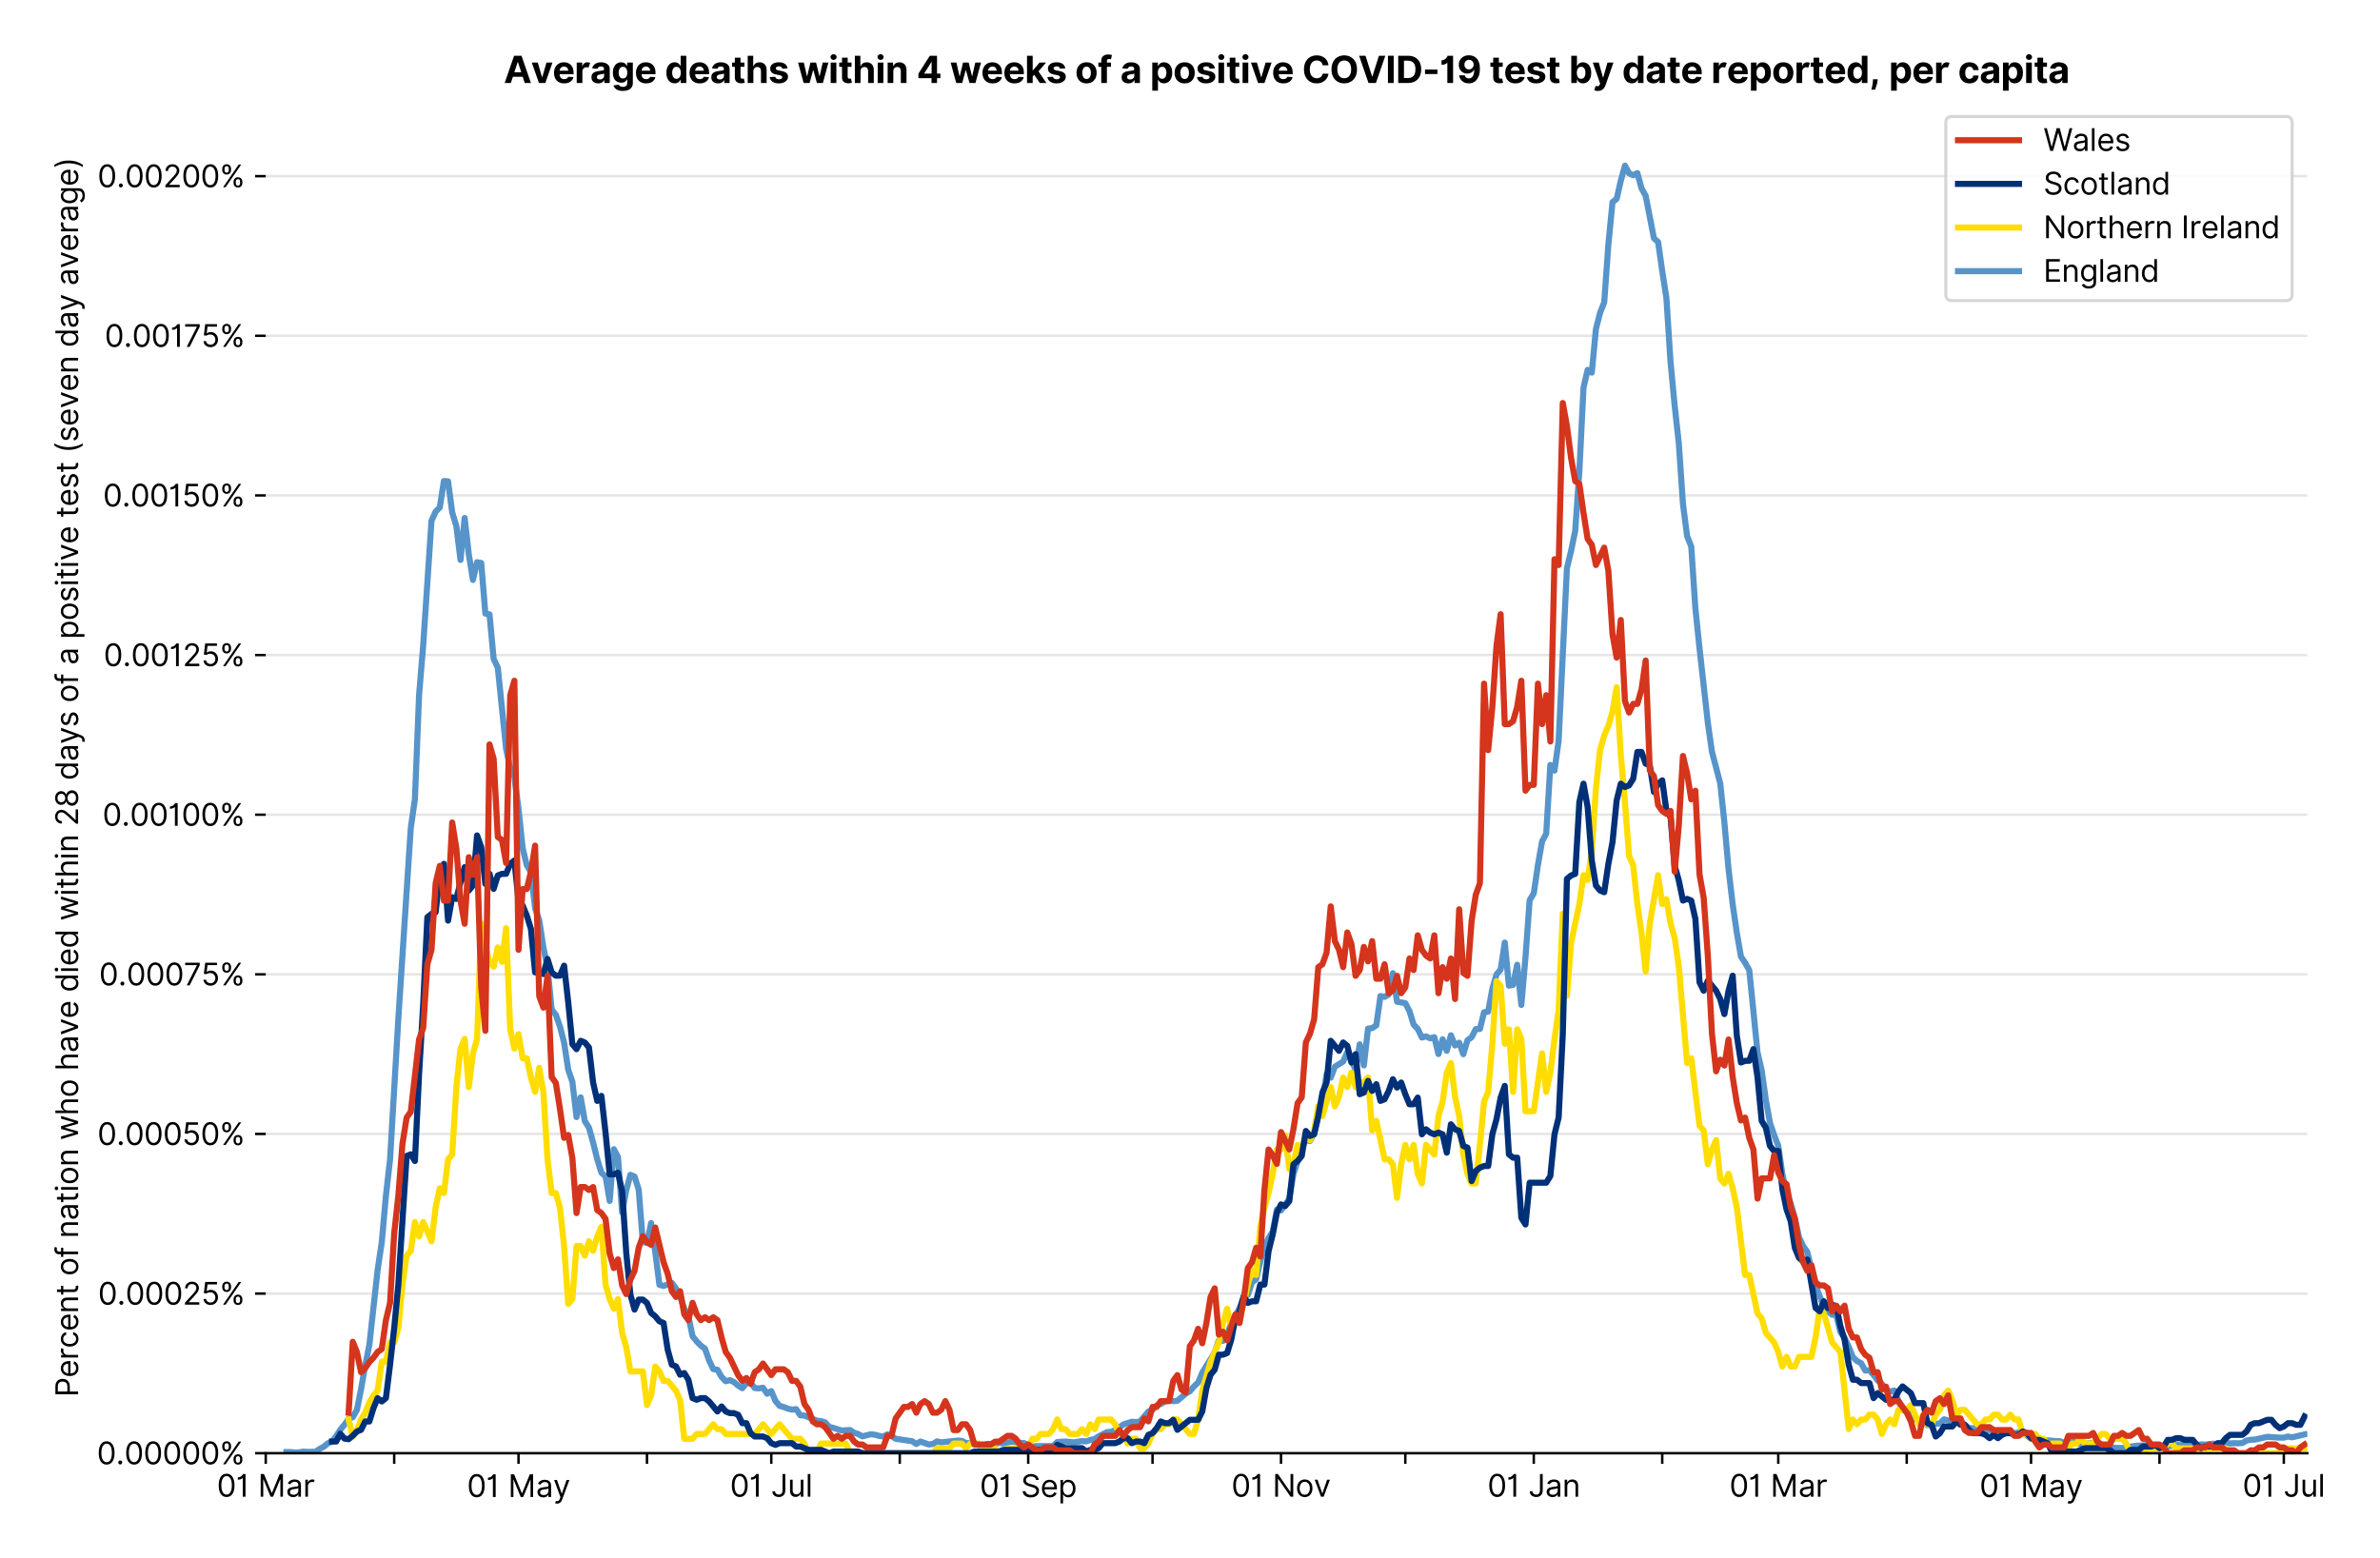<?xml version="1.0" encoding="utf-8" standalone="no"?>
<!DOCTYPE svg PUBLIC "-//W3C//DTD SVG 1.1//EN"
  "http://www.w3.org/Graphics/SVG/1.1/DTD/svg11.dtd">
<svg version="1.1" viewBox="0 0 780.582 511.234" xmlns="http://www.w3.org/2000/svg" xmlns:xlink="http://www.w3.org/1999/xlink">
 <defs>
  <style type="text/css">*{stroke-linecap:butt;stroke-linejoin:round;}</style>
 </defs>
 <g id="figure_1">
  <g id="patch_1">
   <path d="M 0 511.234 
L 780.582 511.234 
L 780.582 0 
L 0 0 
z
" style="fill:#ffffff;"/>
  </g>
  <g id="axes_1">
   <g id="patch_2">
    <path d="M 87.155 476.745 
L 756.755 476.745 
L 756.755 33.225 
L 87.155 33.225 
z
" style="fill:#ffffff;"/>
   </g>
   <g id="matplotlib.axis_1">
    <g id="xtick_1">
     <g id="line2d_1">
      <defs>
       <path d="M 0 0 
L 0 3.5 
" id="m3f2fae79ec" style="stroke:#000000;stroke-width:0.8;"/>
      </defs>
      <g>
       <use style="stroke:#000000;stroke-width:0.8;" x="87.155" xlink:href="#m3f2fae79ec" y="476.745"/>
      </g>
     </g>
     <g id="text_1">
      <!-- 01 Mar -->
      <g transform="translate(71.118 491.018)scale(0.1 -0.1)">
       <defs>
        <path d="M 2000 -64 
Q 1230 -64 806 561 
Q 382 1186 382 2327 
Q 382 3459 809 4088 
Q 1236 4718 2000 4718 
Q 2764 4718 3191 4088 
Q 3618 3459 3618 2327 
Q 3618 1186 3194 561 
Q 2771 -64 2000 -64 
z
M 2000 436 
Q 2509 436 2791 927 
Q 3073 1418 3073 2327 
Q 3073 3234 2789 3730 
Q 2505 4227 2000 4227 
Q 1496 4227 1211 3730 
Q 927 3234 927 2327 
Q 927 1418 1210 927 
Q 1493 436 2000 436 
z
" id="Inter-Regular-30" transform="scale(0.016)"/>
        <path d="M 1973 4655 
L 1973 0 
L 1409 0 
L 1409 3836 
L 1373 3836 
Q 1341 3773 1209 3692 
Q 1077 3611 868 3551 
Q 659 3491 391 3491 
L 391 3964 
Q 661 3964 859 4061 
Q 1057 4159 1190 4291 
Q 1323 4423 1392 4529 
Q 1461 4636 1473 4655 
L 1973 4655 
z
" id="Inter-Regular-31" transform="scale(0.016)"/>
        <path id="Inter-Regular-20" transform="scale(0.016)"/>
        <path d="M 564 4655 
L 1236 4655 
L 2818 791 
L 2873 791 
L 4455 4655 
L 5127 4655 
L 5127 0 
L 4600 0 
L 4600 3536 
L 4555 3536 
L 3100 0 
L 2591 0 
L 1136 3536 
L 1091 3536 
L 1091 0 
L 564 0 
L 564 4655 
z
" id="Inter-Regular-4d" transform="scale(0.016)"/>
        <path d="M 1518 -82 
Q 1186 -82 916 44 
Q 646 170 486 410 
Q 327 650 327 991 
Q 327 1291 445 1478 
Q 564 1666 761 1773 
Q 959 1880 1199 1933 
Q 1439 1986 1682 2018 
Q 2000 2059 2199 2080 
Q 2398 2102 2490 2154 
Q 2582 2207 2582 2336 
L 2582 2355 
Q 2582 2691 2399 2877 
Q 2216 3064 1846 3064 
Q 1461 3064 1243 2895 
Q 1025 2727 936 2536 
L 427 2718 
Q 564 3036 792 3214 
Q 1021 3393 1292 3464 
Q 1564 3536 1827 3536 
Q 1996 3536 2215 3496 
Q 2434 3457 2640 3334 
Q 2846 3211 2982 2963 
Q 3118 2716 3118 2300 
L 3118 0 
L 2582 0 
L 2582 473 
L 2555 473 
Q 2500 359 2373 229 
Q 2246 100 2034 9 
Q 1823 -82 1518 -82 
z
M 1600 400 
Q 1918 400 2137 525 
Q 2357 650 2469 847 
Q 2582 1045 2582 1264 
L 2582 1755 
Q 2548 1714 2433 1681 
Q 2318 1648 2169 1624 
Q 2021 1600 1881 1583 
Q 1741 1566 1655 1555 
Q 1446 1527 1265 1467 
Q 1084 1407 974 1287 
Q 864 1168 864 964 
Q 864 684 1072 542 
Q 1280 400 1600 400 
z
" id="Inter-Regular-61" transform="scale(0.016)"/>
        <path d="M 491 0 
L 491 3491 
L 1009 3491 
L 1009 2964 
L 1046 2964 
Q 1139 3223 1389 3384 
Q 1639 3545 1955 3545 
Q 2100 3545 2209 3511 
Q 2318 3477 2400 3418 
L 2218 2964 
Q 2161 2993 2085 3010 
Q 2009 3027 1909 3027 
Q 1527 3027 1277 2794 
Q 1027 2561 1027 2209 
L 1027 0 
L 491 0 
z
" id="Inter-Regular-72" transform="scale(0.016)"/>
       </defs>
       <use xlink:href="#Inter-Regular-30"/>
       <use x="62.5" xlink:href="#Inter-Regular-31"/>
       <use x="106.676" xlink:href="#Inter-Regular-20"/>
       <use x="134.801" xlink:href="#Inter-Regular-4d"/>
       <use x="225.994" xlink:href="#Inter-Regular-61"/>
       <use x="282.386" xlink:href="#Inter-Regular-72"/>
      </g>
     </g>
    </g>
    <g id="xtick_2">
     <g id="line2d_2">
      <g>
       <use style="stroke:#000000;stroke-width:0.8;" x="129.287" xlink:href="#m3f2fae79ec" y="476.745"/>
      </g>
     </g>
    </g>
    <g id="xtick_3">
     <g id="line2d_3">
      <g>
       <use style="stroke:#000000;stroke-width:0.8;" x="170.06" xlink:href="#m3f2fae79ec" y="476.745"/>
      </g>
     </g>
     <g id="text_2">
      <!-- 01 May -->
      <g transform="translate(153.157 491.117)scale(0.1 -0.1)">
       <defs>
        <path d="M 818 -1355 
Q 682 -1355 575 -1333 
Q 468 -1311 427 -1291 
L 564 -818 
Q 857 -893 1053 -814 
Q 1250 -736 1391 -345 
L 1509 -18 
L 218 3491 
L 800 3491 
L 1764 709 
L 1800 709 
L 2764 3491 
L 3346 3491 
L 1846 -564 
Q 1550 -1355 818 -1355 
z
" id="Inter-Regular-79" transform="scale(0.016)"/>
       </defs>
       <use xlink:href="#Inter-Regular-30"/>
       <use x="62.5" xlink:href="#Inter-Regular-31"/>
       <use x="106.676" xlink:href="#Inter-Regular-20"/>
       <use x="134.801" xlink:href="#Inter-Regular-4d"/>
       <use x="225.994" xlink:href="#Inter-Regular-61"/>
       <use x="282.386" xlink:href="#Inter-Regular-79"/>
      </g>
     </g>
    </g>
    <g id="xtick_4">
     <g id="line2d_4">
      <g>
       <use style="stroke:#000000;stroke-width:0.8;" x="212.192" xlink:href="#m3f2fae79ec" y="476.745"/>
      </g>
     </g>
    </g>
    <g id="xtick_5">
     <g id="line2d_5">
      <g>
       <use style="stroke:#000000;stroke-width:0.8;" x="252.965" xlink:href="#m3f2fae79ec" y="476.745"/>
      </g>
     </g>
     <g id="text_3">
      <!-- 01 Jul -->
      <g transform="translate(239.422 491.018)scale(0.1 -0.1)">
       <defs>
        <path d="M 2346 4655 
L 2909 4655 
L 2909 1327 
Q 2909 657 2549 296 
Q 2189 -64 1582 -64 
Q 1200 -64 902 76 
Q 605 216 434 475 
Q 264 734 264 1091 
L 818 1091 
Q 818 795 1034 615 
Q 1250 436 1582 436 
Q 1948 436 2147 664 
Q 2346 893 2346 1327 
L 2346 4655 
z
" id="Inter-Regular-4a" transform="scale(0.016)"/>
        <path d="M 2691 1427 
L 2691 3491 
L 3227 3491 
L 3227 0 
L 2691 0 
L 2691 591 
L 2655 591 
Q 2532 325 2273 140 
Q 2014 -45 1618 -45 
Q 1127 -45 809 280 
Q 491 605 491 1273 
L 491 3491 
L 1027 3491 
L 1027 1309 
Q 1027 927 1242 700 
Q 1457 473 1791 473 
Q 1991 473 2199 575 
Q 2407 677 2549 888 
Q 2691 1100 2691 1427 
z
" id="Inter-Regular-75" transform="scale(0.016)"/>
        <path d="M 1027 4655 
L 1027 0 
L 491 0 
L 491 4655 
L 1027 4655 
z
" id="Inter-Regular-6c" transform="scale(0.016)"/>
       </defs>
       <use xlink:href="#Inter-Regular-30"/>
       <use x="62.5" xlink:href="#Inter-Regular-31"/>
       <use x="106.676" xlink:href="#Inter-Regular-20"/>
       <use x="134.801" xlink:href="#Inter-Regular-4a"/>
       <use x="189.063" xlink:href="#Inter-Regular-75"/>
       <use x="247.159" xlink:href="#Inter-Regular-6c"/>
      </g>
     </g>
    </g>
    <g id="xtick_6">
     <g id="line2d_6">
      <g>
       <use style="stroke:#000000;stroke-width:0.8;" x="295.098" xlink:href="#m3f2fae79ec" y="476.745"/>
      </g>
     </g>
    </g>
    <g id="xtick_7">
     <g id="line2d_7">
      <g>
       <use style="stroke:#000000;stroke-width:0.8;" x="337.23" xlink:href="#m3f2fae79ec" y="476.745"/>
      </g>
     </g>
     <g id="text_4">
      <!-- 01 Sep -->
      <g transform="translate(321.342 491.117)scale(0.1 -0.1)">
       <defs>
        <path d="M 3109 3491 
Q 3068 3836 2777 4027 
Q 2486 4218 2064 4218 
Q 1600 4218 1318 3999 
Q 1036 3780 1036 3445 
Q 1036 3195 1189 3042 
Q 1343 2889 1553 2803 
Q 1764 2718 1936 2673 
L 2409 2545 
Q 2591 2498 2815 2414 
Q 3039 2330 3244 2185 
Q 3450 2041 3584 1816 
Q 3718 1591 3718 1264 
Q 3718 886 3521 581 
Q 3325 277 2949 97 
Q 2573 -82 2036 -82 
Q 1286 -82 845 272 
Q 405 627 364 1200 
L 946 1200 
Q 968 936 1124 764 
Q 1280 593 1519 510 
Q 1759 427 2036 427 
Q 2359 427 2616 533 
Q 2873 639 3023 828 
Q 3173 1018 3173 1273 
Q 3173 1505 3043 1650 
Q 2914 1795 2702 1886 
Q 2491 1977 2246 2045 
L 1673 2209 
Q 1127 2366 809 2657 
Q 491 2948 491 3418 
Q 491 3809 703 4101 
Q 916 4393 1276 4555 
Q 1636 4718 2082 4718 
Q 2532 4718 2882 4558 
Q 3232 4398 3437 4120 
Q 3643 3843 3655 3491 
L 3109 3491 
z
" id="Inter-Regular-53" transform="scale(0.016)"/>
        <path d="M 1955 -73 
Q 1450 -73 1085 151 
Q 721 375 524 778 
Q 327 1182 327 1718 
Q 327 2255 524 2665 
Q 721 3075 1074 3305 
Q 1427 3536 1900 3536 
Q 2173 3536 2439 3445 
Q 2705 3355 2923 3151 
Q 3141 2948 3270 2614 
Q 3400 2280 3400 1791 
L 3400 1564 
L 866 1564 
Q 884 1005 1183 707 
Q 1482 409 1955 409 
Q 2271 409 2498 545 
Q 2725 682 2827 955 
L 3346 809 
Q 3223 414 2854 170 
Q 2486 -73 1955 -73 
z
M 866 2027 
L 2855 2027 
Q 2855 2470 2595 2762 
Q 2336 3055 1900 3055 
Q 1593 3055 1368 2911 
Q 1143 2768 1013 2533 
Q 884 2298 866 2027 
z
" id="Inter-Regular-65" transform="scale(0.016)"/>
        <path d="M 491 -1309 
L 491 3491 
L 1009 3491 
L 1009 2936 
L 1073 2936 
Q 1132 3027 1237 3169 
Q 1343 3311 1542 3423 
Q 1741 3536 2082 3536 
Q 2523 3536 2859 3315 
Q 3196 3095 3384 2690 
Q 3573 2286 3573 1736 
Q 3573 1182 3384 776 
Q 3196 370 2861 148 
Q 2527 -73 2091 -73 
Q 1755 -73 1552 39 
Q 1350 152 1241 296 
Q 1132 441 1073 536 
L 1027 536 
L 1027 -1309 
L 491 -1309 
z
M 1018 1745 
Q 1018 1152 1276 780 
Q 1534 409 2018 409 
Q 2355 409 2581 587 
Q 2807 766 2921 1069 
Q 3036 1373 3036 1745 
Q 3036 2114 2923 2410 
Q 2811 2707 2585 2881 
Q 2359 3055 2018 3055 
Q 1527 3055 1272 2693 
Q 1018 2332 1018 1745 
z
" id="Inter-Regular-70" transform="scale(0.016)"/>
       </defs>
       <use xlink:href="#Inter-Regular-30"/>
       <use x="62.5" xlink:href="#Inter-Regular-31"/>
       <use x="106.676" xlink:href="#Inter-Regular-20"/>
       <use x="134.801" xlink:href="#Inter-Regular-53"/>
       <use x="198.58" xlink:href="#Inter-Regular-65"/>
       <use x="256.818" xlink:href="#Inter-Regular-70"/>
      </g>
     </g>
    </g>
    <g id="xtick_8">
     <g id="line2d_8">
      <g>
       <use style="stroke:#000000;stroke-width:0.8;" x="378.003" xlink:href="#m3f2fae79ec" y="476.745"/>
      </g>
     </g>
    </g>
    <g id="xtick_9">
     <g id="line2d_9">
      <g>
       <use style="stroke:#000000;stroke-width:0.8;" x="420.135" xlink:href="#m3f2fae79ec" y="476.745"/>
      </g>
     </g>
     <g id="text_5">
      <!-- 01 Nov -->
      <g transform="translate(403.864 491.018)scale(0.1 -0.1)">
       <defs>
        <path d="M 4255 4655 
L 4255 0 
L 3709 0 
L 1173 3655 
L 1127 3655 
L 1127 0 
L 564 0 
L 564 4655 
L 1109 4655 
L 3655 991 
L 3700 991 
L 3700 4655 
L 4255 4655 
z
" id="Inter-Regular-4e" transform="scale(0.016)"/>
        <path d="M 1909 -73 
Q 1436 -73 1080 152 
Q 725 377 526 781 
Q 327 1186 327 1727 
Q 327 2273 526 2679 
Q 725 3086 1080 3311 
Q 1436 3536 1909 3536 
Q 2382 3536 2737 3311 
Q 3093 3086 3292 2679 
Q 3491 2273 3491 1727 
Q 3491 1186 3292 781 
Q 3093 377 2737 152 
Q 2382 -73 1909 -73 
z
M 1909 409 
Q 2268 409 2500 593 
Q 2732 777 2843 1077 
Q 2955 1377 2955 1727 
Q 2955 2077 2843 2379 
Q 2732 2682 2500 2868 
Q 2268 3055 1909 3055 
Q 1550 3055 1318 2868 
Q 1086 2682 975 2379 
Q 864 2077 864 1727 
Q 864 1377 975 1077 
Q 1086 777 1318 593 
Q 1550 409 1909 409 
z
" id="Inter-Regular-6f" transform="scale(0.016)"/>
        <path d="M 3346 3491 
L 2055 0 
L 1509 0 
L 218 3491 
L 800 3491 
L 1764 709 
L 1800 709 
L 2764 3491 
L 3346 3491 
z
" id="Inter-Regular-76" transform="scale(0.016)"/>
       </defs>
       <use xlink:href="#Inter-Regular-30"/>
       <use x="62.5" xlink:href="#Inter-Regular-31"/>
       <use x="106.676" xlink:href="#Inter-Regular-20"/>
       <use x="134.801" xlink:href="#Inter-Regular-4e"/>
       <use x="210.085" xlink:href="#Inter-Regular-6f"/>
       <use x="269.744" xlink:href="#Inter-Regular-76"/>
      </g>
     </g>
    </g>
    <g id="xtick_10">
     <g id="line2d_10">
      <g>
       <use style="stroke:#000000;stroke-width:0.8;" x="460.908" xlink:href="#m3f2fae79ec" y="476.745"/>
      </g>
     </g>
    </g>
    <g id="xtick_11">
     <g id="line2d_11">
      <g>
       <use style="stroke:#000000;stroke-width:0.8;" x="503.041" xlink:href="#m3f2fae79ec" y="476.745"/>
      </g>
     </g>
     <g id="text_6">
      <!-- 01 Jan -->
      <g transform="translate(487.841 491.018)scale(0.1 -0.1)">
       <defs>
        <path d="M 1027 2100 
L 1027 0 
L 491 0 
L 491 3491 
L 1009 3491 
L 1009 2945 
L 1055 2945 
Q 1177 3211 1427 3373 
Q 1677 3536 2073 3536 
Q 2602 3536 2928 3211 
Q 3255 2886 3255 2218 
L 3255 0 
L 2718 0 
L 2718 2182 
Q 2718 2593 2504 2824 
Q 2291 3055 1918 3055 
Q 1534 3055 1280 2806 
Q 1027 2557 1027 2100 
z
" id="Inter-Regular-6e" transform="scale(0.016)"/>
       </defs>
       <use xlink:href="#Inter-Regular-30"/>
       <use x="62.5" xlink:href="#Inter-Regular-31"/>
       <use x="106.676" xlink:href="#Inter-Regular-20"/>
       <use x="134.801" xlink:href="#Inter-Regular-4a"/>
       <use x="189.063" xlink:href="#Inter-Regular-61"/>
       <use x="245.455" xlink:href="#Inter-Regular-6e"/>
      </g>
     </g>
    </g>
    <g id="xtick_12">
     <g id="line2d_12">
      <g>
       <use style="stroke:#000000;stroke-width:0.8;" x="545.173" xlink:href="#m3f2fae79ec" y="476.745"/>
      </g>
     </g>
    </g>
    <g id="xtick_13">
     <g id="line2d_13">
      <g>
       <use style="stroke:#000000;stroke-width:0.8;" x="583.228" xlink:href="#m3f2fae79ec" y="476.745"/>
      </g>
     </g>
     <g id="text_7">
      <!-- 01 Mar -->
      <g transform="translate(567.191 491.018)scale(0.1 -0.1)">
       <use xlink:href="#Inter-Regular-30"/>
       <use x="62.5" xlink:href="#Inter-Regular-31"/>
       <use x="106.676" xlink:href="#Inter-Regular-20"/>
       <use x="134.801" xlink:href="#Inter-Regular-4d"/>
       <use x="225.994" xlink:href="#Inter-Regular-61"/>
       <use x="282.386" xlink:href="#Inter-Regular-72"/>
      </g>
     </g>
    </g>
    <g id="xtick_14">
     <g id="line2d_14">
      <g>
       <use style="stroke:#000000;stroke-width:0.8;" x="625.36" xlink:href="#m3f2fae79ec" y="476.745"/>
      </g>
     </g>
    </g>
    <g id="xtick_15">
     <g id="line2d_15">
      <g>
       <use style="stroke:#000000;stroke-width:0.8;" x="666.133" xlink:href="#m3f2fae79ec" y="476.745"/>
      </g>
     </g>
     <g id="text_8">
      <!-- 01 May -->
      <g transform="translate(649.23 491.117)scale(0.1 -0.1)">
       <use xlink:href="#Inter-Regular-30"/>
       <use x="62.5" xlink:href="#Inter-Regular-31"/>
       <use x="106.676" xlink:href="#Inter-Regular-20"/>
       <use x="134.801" xlink:href="#Inter-Regular-4d"/>
       <use x="225.994" xlink:href="#Inter-Regular-61"/>
       <use x="282.386" xlink:href="#Inter-Regular-79"/>
      </g>
     </g>
    </g>
    <g id="xtick_16">
     <g id="line2d_16">
      <g>
       <use style="stroke:#000000;stroke-width:0.8;" x="708.265" xlink:href="#m3f2fae79ec" y="476.745"/>
      </g>
     </g>
    </g>
    <g id="xtick_17">
     <g id="line2d_17">
      <g>
       <use style="stroke:#000000;stroke-width:0.8;" x="749.039" xlink:href="#m3f2fae79ec" y="476.745"/>
      </g>
     </g>
     <g id="text_9">
      <!-- 01 Jul -->
      <g transform="translate(735.495 491.018)scale(0.1 -0.1)">
       <use xlink:href="#Inter-Regular-30"/>
       <use x="62.5" xlink:href="#Inter-Regular-31"/>
       <use x="106.676" xlink:href="#Inter-Regular-20"/>
       <use x="134.801" xlink:href="#Inter-Regular-4a"/>
       <use x="189.063" xlink:href="#Inter-Regular-75"/>
       <use x="247.159" xlink:href="#Inter-Regular-6c"/>
      </g>
     </g>
    </g>
   </g>
   <g id="matplotlib.axis_2">
    <g id="ytick_1">
     <g id="line2d_18">
      <path clip-path="url(#pc658a3dd7f)" d="M 87.155 476.745 
L 756.755 476.745 
" style="fill:none;stroke:#e5e5e5;stroke-linecap:square;stroke-width:0.8;"/>
     </g>
     <g id="line2d_19">
      <defs>
       <path d="M 0 0 
L -3.5 0 
" id="mb21089604a" style="stroke:#000000;stroke-width:0.8;"/>
      </defs>
      <g>
       <use style="stroke:#000000;stroke-width:0.8;" x="87.155" xlink:href="#mb21089604a" y="476.745"/>
      </g>
     </g>
     <g id="text_10">
      <!-- 0.00000% -->
      <g transform="translate(31.773 480.382)scale(0.1 -0.1)">
       <defs>
        <path d="M 882 -36 
Q 714 -36 593 84 
Q 473 205 473 373 
Q 473 541 593 661 
Q 714 782 882 782 
Q 1050 782 1170 661 
Q 1291 541 1291 373 
Q 1291 205 1170 84 
Q 1050 -36 882 -36 
z
" id="Inter-Regular-2e" transform="scale(0.016)"/>
        <path d="M 2855 873 
L 2855 1118 
Q 2855 1373 2960 1585 
Q 3066 1798 3269 1926 
Q 3473 2055 3764 2055 
Q 4059 2055 4259 1926 
Q 4459 1798 4561 1585 
Q 4664 1373 4664 1118 
L 4664 873 
Q 4664 618 4560 405 
Q 4457 193 4256 64 
Q 4055 -64 3764 -64 
Q 3468 -64 3266 64 
Q 3064 193 2959 405 
Q 2855 618 2855 873 
z
M 536 3536 
L 536 3782 
Q 536 4036 642 4248 
Q 748 4461 951 4589 
Q 1155 4718 1446 4718 
Q 1741 4718 1941 4589 
Q 2141 4461 2243 4248 
Q 2346 4036 2346 3782 
L 2346 3536 
Q 2346 3282 2242 3069 
Q 2139 2857 1937 2728 
Q 1736 2600 1446 2600 
Q 1150 2600 948 2728 
Q 746 2857 641 3069 
Q 536 3282 536 3536 
z
M 709 0 
L 3909 4655 
L 4427 4655 
L 1227 0 
L 709 0 
z
M 3318 1118 
L 3318 873 
Q 3318 661 3418 494 
Q 3518 327 3764 327 
Q 4002 327 4101 494 
Q 4200 661 4200 873 
L 4200 1118 
Q 4200 1330 4104 1497 
Q 4009 1664 3764 1664 
Q 3525 1664 3421 1497 
Q 3318 1330 3318 1118 
z
M 1000 3782 
L 1000 3536 
Q 1000 3325 1100 3158 
Q 1200 2991 1446 2991 
Q 1684 2991 1783 3158 
Q 1882 3325 1882 3536 
L 1882 3782 
Q 1882 3993 1786 4160 
Q 1691 4327 1446 4327 
Q 1207 4327 1103 4160 
Q 1000 3993 1000 3782 
z
" id="Inter-Regular-25" transform="scale(0.016)"/>
       </defs>
       <use xlink:href="#Inter-Regular-30"/>
       <use x="62.5" xlink:href="#Inter-Regular-2e"/>
       <use x="90.057" xlink:href="#Inter-Regular-30"/>
       <use x="152.557" xlink:href="#Inter-Regular-30"/>
       <use x="215.057" xlink:href="#Inter-Regular-30"/>
       <use x="277.557" xlink:href="#Inter-Regular-30"/>
       <use x="340.057" xlink:href="#Inter-Regular-30"/>
       <use x="402.557" xlink:href="#Inter-Regular-25"/>
      </g>
     </g>
    </g>
    <g id="ytick_2">
     <g id="line2d_20">
      <path clip-path="url(#pc658a3dd7f)" d="M 87.155 424.376 
L 756.755 424.376 
" style="fill:none;stroke:#e5e5e5;stroke-linecap:square;stroke-width:0.8;"/>
     </g>
     <g id="line2d_21">
      <g>
       <use style="stroke:#000000;stroke-width:0.8;" x="87.155" xlink:href="#mb21089604a" y="424.376"/>
      </g>
     </g>
     <g id="text_11">
      <!-- 0.00025% -->
      <g transform="translate(32.142 428.013)scale(0.1 -0.1)">
       <defs>
        <path d="M 482 0 
L 482 409 
L 2018 2091 
Q 2289 2386 2464 2605 
Q 2639 2825 2724 3019 
Q 2809 3214 2809 3427 
Q 2809 3795 2553 4011 
Q 2298 4227 1918 4227 
Q 1514 4227 1275 3985 
Q 1036 3743 1036 3345 
L 500 3345 
Q 500 3755 688 4064 
Q 877 4373 1203 4545 
Q 1530 4718 1936 4718 
Q 2346 4718 2661 4545 
Q 2977 4373 3156 4079 
Q 3336 3786 3336 3427 
Q 3336 3170 3244 2926 
Q 3152 2682 2926 2383 
Q 2700 2084 2300 1655 
L 1255 536 
L 1255 500 
L 3418 500 
L 3418 0 
L 482 0 
z
" id="Inter-Regular-32" transform="scale(0.016)"/>
        <path d="M 1936 -64 
Q 1536 -64 1216 95 
Q 896 255 702 532 
Q 509 809 491 1164 
L 1036 1164 
Q 1068 848 1324 642 
Q 1580 436 1936 436 
Q 2223 436 2447 570 
Q 2671 705 2799 940 
Q 2927 1175 2927 1473 
Q 2927 1777 2794 2017 
Q 2661 2257 2429 2395 
Q 2198 2534 1900 2536 
Q 1686 2539 1461 2472 
Q 1236 2405 1091 2300 
L 564 2364 
L 846 4655 
L 3264 4655 
L 3264 4155 
L 1318 4155 
L 1155 2782 
L 1182 2782 
Q 1325 2895 1541 2970 
Q 1757 3045 1991 3045 
Q 2418 3045 2753 2842 
Q 3089 2639 3281 2286 
Q 3473 1934 3473 1482 
Q 3473 1036 3274 687 
Q 3075 339 2727 137 
Q 2380 -64 1936 -64 
z
" id="Inter-Regular-35" transform="scale(0.016)"/>
       </defs>
       <use xlink:href="#Inter-Regular-30"/>
       <use x="62.5" xlink:href="#Inter-Regular-2e"/>
       <use x="90.057" xlink:href="#Inter-Regular-30"/>
       <use x="152.557" xlink:href="#Inter-Regular-30"/>
       <use x="215.057" xlink:href="#Inter-Regular-30"/>
       <use x="277.557" xlink:href="#Inter-Regular-32"/>
       <use x="338.068" xlink:href="#Inter-Regular-35"/>
       <use x="398.864" xlink:href="#Inter-Regular-25"/>
      </g>
     </g>
    </g>
    <g id="ytick_3">
     <g id="line2d_22">
      <path clip-path="url(#pc658a3dd7f)" d="M 87.155 372.007 
L 756.755 372.007 
" style="fill:none;stroke:#e5e5e5;stroke-linecap:square;stroke-width:0.8;"/>
     </g>
     <g id="line2d_23">
      <g>
       <use style="stroke:#000000;stroke-width:0.8;" x="87.155" xlink:href="#mb21089604a" y="372.007"/>
      </g>
     </g>
     <g id="text_12">
      <!-- 0.00050% -->
      <g transform="translate(31.944 375.643)scale(0.1 -0.1)">
       <use xlink:href="#Inter-Regular-30"/>
       <use x="62.5" xlink:href="#Inter-Regular-2e"/>
       <use x="90.057" xlink:href="#Inter-Regular-30"/>
       <use x="152.557" xlink:href="#Inter-Regular-30"/>
       <use x="215.057" xlink:href="#Inter-Regular-30"/>
       <use x="277.557" xlink:href="#Inter-Regular-35"/>
       <use x="338.352" xlink:href="#Inter-Regular-30"/>
       <use x="400.852" xlink:href="#Inter-Regular-25"/>
      </g>
     </g>
    </g>
    <g id="ytick_4">
     <g id="line2d_24">
      <path clip-path="url(#pc658a3dd7f)" d="M 87.155 319.637 
L 756.755 319.637 
" style="fill:none;stroke:#e5e5e5;stroke-linecap:square;stroke-width:0.8;"/>
     </g>
     <g id="line2d_25">
      <g>
       <use style="stroke:#000000;stroke-width:0.8;" x="87.155" xlink:href="#mb21089604a" y="319.637"/>
      </g>
     </g>
     <g id="text_13">
      <!-- 0.00075% -->
      <g transform="translate(32.483 323.274)scale(0.1 -0.1)">
       <defs>
        <path d="M 627 0 
L 2709 4118 
L 2709 4155 
L 309 4155 
L 309 4655 
L 3291 4655 
L 3291 4127 
L 1218 0 
L 627 0 
z
" id="Inter-Regular-37" transform="scale(0.016)"/>
       </defs>
       <use xlink:href="#Inter-Regular-30"/>
       <use x="62.5" xlink:href="#Inter-Regular-2e"/>
       <use x="90.057" xlink:href="#Inter-Regular-30"/>
       <use x="152.557" xlink:href="#Inter-Regular-30"/>
       <use x="215.057" xlink:href="#Inter-Regular-30"/>
       <use x="277.557" xlink:href="#Inter-Regular-37"/>
       <use x="334.659" xlink:href="#Inter-Regular-35"/>
       <use x="395.455" xlink:href="#Inter-Regular-25"/>
      </g>
     </g>
    </g>
    <g id="ytick_5">
     <g id="line2d_26">
      <path clip-path="url(#pc658a3dd7f)" d="M 87.155 267.268 
L 756.755 267.268 
" style="fill:none;stroke:#e5e5e5;stroke-linecap:square;stroke-width:0.8;"/>
     </g>
     <g id="line2d_27">
      <g>
       <use style="stroke:#000000;stroke-width:0.8;" x="87.155" xlink:href="#mb21089604a" y="267.268"/>
      </g>
     </g>
     <g id="text_14">
      <!-- 0.00100% -->
      <g transform="translate(33.606 270.905)scale(0.1 -0.1)">
       <use xlink:href="#Inter-Regular-30"/>
       <use x="62.5" xlink:href="#Inter-Regular-2e"/>
       <use x="90.057" xlink:href="#Inter-Regular-30"/>
       <use x="152.557" xlink:href="#Inter-Regular-30"/>
       <use x="215.057" xlink:href="#Inter-Regular-31"/>
       <use x="259.233" xlink:href="#Inter-Regular-30"/>
       <use x="321.733" xlink:href="#Inter-Regular-30"/>
       <use x="384.233" xlink:href="#Inter-Regular-25"/>
      </g>
     </g>
    </g>
    <g id="ytick_6">
     <g id="line2d_28">
      <path clip-path="url(#pc658a3dd7f)" d="M 87.155 214.899 
L 756.755 214.899 
" style="fill:none;stroke:#e5e5e5;stroke-linecap:square;stroke-width:0.8;"/>
     </g>
     <g id="line2d_29">
      <g>
       <use style="stroke:#000000;stroke-width:0.8;" x="87.155" xlink:href="#mb21089604a" y="214.899"/>
      </g>
     </g>
     <g id="text_15">
      <!-- 0.00125% -->
      <g transform="translate(33.975 218.536)scale(0.1 -0.1)">
       <use xlink:href="#Inter-Regular-30"/>
       <use x="62.5" xlink:href="#Inter-Regular-2e"/>
       <use x="90.057" xlink:href="#Inter-Regular-30"/>
       <use x="152.557" xlink:href="#Inter-Regular-30"/>
       <use x="215.057" xlink:href="#Inter-Regular-31"/>
       <use x="259.233" xlink:href="#Inter-Regular-32"/>
       <use x="319.744" xlink:href="#Inter-Regular-35"/>
       <use x="380.54" xlink:href="#Inter-Regular-25"/>
      </g>
     </g>
    </g>
    <g id="ytick_7">
     <g id="line2d_30">
      <path clip-path="url(#pc658a3dd7f)" d="M 87.155 162.53 
L 756.755 162.53 
" style="fill:none;stroke:#e5e5e5;stroke-linecap:square;stroke-width:0.8;"/>
     </g>
     <g id="line2d_31">
      <g>
       <use style="stroke:#000000;stroke-width:0.8;" x="87.155" xlink:href="#mb21089604a" y="162.53"/>
      </g>
     </g>
     <g id="text_16">
      <!-- 0.00150% -->
      <g transform="translate(33.777 166.167)scale(0.1 -0.1)">
       <use xlink:href="#Inter-Regular-30"/>
       <use x="62.5" xlink:href="#Inter-Regular-2e"/>
       <use x="90.057" xlink:href="#Inter-Regular-30"/>
       <use x="152.557" xlink:href="#Inter-Regular-30"/>
       <use x="215.057" xlink:href="#Inter-Regular-31"/>
       <use x="259.233" xlink:href="#Inter-Regular-35"/>
       <use x="320.028" xlink:href="#Inter-Regular-30"/>
       <use x="382.529" xlink:href="#Inter-Regular-25"/>
      </g>
     </g>
    </g>
    <g id="ytick_8">
     <g id="line2d_32">
      <path clip-path="url(#pc658a3dd7f)" d="M 87.155 110.161 
L 756.755 110.161 
" style="fill:none;stroke:#e5e5e5;stroke-linecap:square;stroke-width:0.8;"/>
     </g>
     <g id="line2d_33">
      <g>
       <use style="stroke:#000000;stroke-width:0.8;" x="87.155" xlink:href="#mb21089604a" y="110.161"/>
      </g>
     </g>
     <g id="text_17">
      <!-- 0.00175% -->
      <g transform="translate(34.316 113.797)scale(0.1 -0.1)">
       <use xlink:href="#Inter-Regular-30"/>
       <use x="62.5" xlink:href="#Inter-Regular-2e"/>
       <use x="90.057" xlink:href="#Inter-Regular-30"/>
       <use x="152.557" xlink:href="#Inter-Regular-30"/>
       <use x="215.057" xlink:href="#Inter-Regular-31"/>
       <use x="259.233" xlink:href="#Inter-Regular-37"/>
       <use x="316.335" xlink:href="#Inter-Regular-35"/>
       <use x="377.131" xlink:href="#Inter-Regular-25"/>
      </g>
     </g>
    </g>
    <g id="ytick_9">
     <g id="line2d_34">
      <path clip-path="url(#pc658a3dd7f)" d="M 87.155 57.791 
L 756.755 57.791 
" style="fill:none;stroke:#e5e5e5;stroke-linecap:square;stroke-width:0.8;"/>
     </g>
     <g id="line2d_35">
      <g>
       <use style="stroke:#000000;stroke-width:0.8;" x="87.155" xlink:href="#mb21089604a" y="57.791"/>
      </g>
     </g>
     <g id="text_18">
      <!-- 0.00200% -->
      <g transform="translate(31.972 61.428)scale(0.1 -0.1)">
       <use xlink:href="#Inter-Regular-30"/>
       <use x="62.5" xlink:href="#Inter-Regular-2e"/>
       <use x="90.057" xlink:href="#Inter-Regular-30"/>
       <use x="152.557" xlink:href="#Inter-Regular-30"/>
       <use x="215.057" xlink:href="#Inter-Regular-32"/>
       <use x="275.568" xlink:href="#Inter-Regular-30"/>
       <use x="338.068" xlink:href="#Inter-Regular-30"/>
       <use x="400.568" xlink:href="#Inter-Regular-25"/>
      </g>
     </g>
    </g>
    <g id="text_19">
     <!-- Percent of nation who have died within 28 days of a positive test (seven day average) -->
     <g transform="translate(25.614 458.305)rotate(-90)scale(0.1 -0.1)">
      <defs>
       <path d="M 564 0 
L 564 4655 
L 2136 4655 
Q 2684 4655 3033 4458 
Q 3382 4261 3550 3927 
Q 3718 3593 3718 3182 
Q 3718 2770 3551 2434 
Q 3384 2098 3036 1899 
Q 2689 1700 2146 1700 
L 1127 1700 
L 1127 0 
L 564 0 
z
M 1127 2200 
L 2127 2200 
Q 2689 2200 2926 2482 
Q 3164 2764 3164 3182 
Q 3164 3602 2925 3878 
Q 2686 4155 2118 4155 
L 1127 4155 
L 1127 2200 
z
" id="Inter-Regular-50" transform="scale(0.016)"/>
       <path d="M 1909 -73 
Q 1418 -73 1063 159 
Q 709 391 518 798 
Q 327 1205 327 1727 
Q 327 2259 524 2667 
Q 721 3075 1074 3305 
Q 1427 3536 1900 3536 
Q 2268 3536 2563 3400 
Q 2859 3264 3047 3018 
Q 3236 2773 3282 2445 
L 2746 2445 
Q 2684 2684 2474 2869 
Q 2264 3055 1909 3055 
Q 1439 3055 1151 2697 
Q 864 2339 864 1745 
Q 864 1139 1148 774 
Q 1432 409 1909 409 
Q 2223 409 2447 570 
Q 2671 732 2746 1018 
L 3282 1018 
Q 3236 709 3058 462 
Q 2880 216 2588 71 
Q 2296 -73 1909 -73 
z
" id="Inter-Regular-63" transform="scale(0.016)"/>
       <path d="M 2009 3491 
L 2009 3036 
L 1264 3036 
L 1264 1000 
Q 1264 773 1331 660 
Q 1398 548 1503 510 
Q 1609 473 1727 473 
Q 1816 473 1873 483 
Q 1930 493 1964 500 
L 2073 18 
Q 2018 -2 1920 -23 
Q 1823 -45 1673 -45 
Q 1446 -45 1228 52 
Q 1011 150 869 350 
Q 727 550 727 855 
L 727 3036 
L 200 3036 
L 200 3491 
L 727 3491 
L 727 4327 
L 1264 4327 
L 1264 3491 
L 2009 3491 
z
" id="Inter-Regular-74" transform="scale(0.016)"/>
       <path d="M 2046 3491 
L 2046 3036 
L 1264 3036 
L 1264 0 
L 727 0 
L 727 3036 
L 164 3036 
L 164 3491 
L 727 3491 
L 727 3973 
Q 727 4273 868 4473 
Q 1009 4673 1234 4773 
Q 1459 4873 1709 4873 
Q 1907 4873 2032 4841 
Q 2157 4809 2218 4782 
L 2064 4318 
Q 2023 4332 1951 4352 
Q 1880 4373 1764 4373 
Q 1498 4373 1381 4239 
Q 1264 4105 1264 3845 
L 1264 3491 
L 2046 3491 
z
" id="Inter-Regular-66" transform="scale(0.016)"/>
       <path d="M 491 0 
L 491 3491 
L 1027 3491 
L 1027 0 
L 491 0 
z
M 764 4073 
Q 607 4073 494 4179 
Q 382 4286 382 4436 
Q 382 4586 494 4693 
Q 607 4800 764 4800 
Q 921 4800 1033 4693 
Q 1146 4586 1146 4436 
Q 1146 4286 1033 4179 
Q 921 4073 764 4073 
z
" id="Inter-Regular-69" transform="scale(0.016)"/>
       <path d="M 1282 0 
L 218 3491 
L 782 3491 
L 1536 818 
L 1573 818 
L 2318 3491 
L 2891 3491 
L 3627 827 
L 3664 827 
L 4418 3491 
L 4982 3491 
L 3918 0 
L 3391 0 
L 2627 2682 
L 2573 2682 
L 1809 0 
L 1282 0 
z
" id="Inter-Regular-77" transform="scale(0.016)"/>
       <path d="M 1027 2100 
L 1027 0 
L 491 0 
L 491 4655 
L 1027 4655 
L 1027 2945 
L 1073 2945 
Q 1196 3216 1442 3376 
Q 1689 3536 2100 3536 
Q 2636 3536 2963 3213 
Q 3291 2891 3291 2218 
L 3291 0 
L 2755 0 
L 2755 2182 
Q 2755 2598 2540 2826 
Q 2325 3055 1946 3055 
Q 1548 3055 1287 2806 
Q 1027 2557 1027 2100 
z
" id="Inter-Regular-68" transform="scale(0.016)"/>
       <path d="M 1809 -73 
Q 1373 -73 1039 148 
Q 705 370 516 776 
Q 327 1182 327 1736 
Q 327 2286 516 2690 
Q 705 3095 1041 3315 
Q 1377 3536 1818 3536 
Q 2159 3536 2358 3423 
Q 2557 3311 2662 3169 
Q 2768 3027 2827 2936 
L 2873 2936 
L 2873 4655 
L 3409 4655 
L 3409 0 
L 2891 0 
L 2891 536 
L 2827 536 
Q 2768 441 2659 296 
Q 2550 152 2348 39 
Q 2146 -73 1809 -73 
z
M 1882 409 
Q 2366 409 2624 780 
Q 2882 1152 2882 1745 
Q 2882 2332 2627 2693 
Q 2373 3055 1882 3055 
Q 1541 3055 1315 2881 
Q 1089 2707 976 2410 
Q 864 2114 864 1745 
Q 864 1373 978 1069 
Q 1093 766 1319 587 
Q 1546 409 1882 409 
z
" id="Inter-Regular-64" transform="scale(0.016)"/>
       <path d="M 1973 -64 
Q 1505 -64 1147 103 
Q 789 270 589 564 
Q 389 859 391 1236 
Q 389 1532 507 1783 
Q 625 2034 830 2203 
Q 1036 2373 1291 2418 
L 1291 2445 
Q 957 2532 759 2821 
Q 561 3111 564 3482 
Q 561 3836 743 4115 
Q 925 4395 1244 4556 
Q 1564 4718 1973 4718 
Q 2377 4718 2695 4556 
Q 3014 4395 3197 4115 
Q 3380 3836 3382 3482 
Q 3380 3111 3181 2821 
Q 2982 2532 2655 2445 
L 2655 2418 
Q 2907 2373 3109 2203 
Q 3311 2034 3431 1783 
Q 3552 1532 3555 1236 
Q 3552 859 3351 564 
Q 3150 270 2794 103 
Q 2439 -64 1973 -64 
z
M 1973 436 
Q 2446 436 2722 662 
Q 2998 889 3000 1264 
Q 2998 1527 2864 1729 
Q 2730 1932 2499 2048 
Q 2268 2164 1973 2164 
Q 1675 2164 1442 2048 
Q 1209 1932 1076 1729 
Q 943 1527 946 1264 
Q 943 889 1218 662 
Q 1493 436 1973 436 
z
M 1973 2645 
Q 2348 2645 2591 2864 
Q 2834 3084 2836 3445 
Q 2834 3800 2596 4013 
Q 2359 4227 1973 4227 
Q 1582 4227 1344 4013 
Q 1107 3800 1109 3445 
Q 1107 3084 1349 2864 
Q 1591 2645 1973 2645 
z
" id="Inter-Regular-38" transform="scale(0.016)"/>
       <path d="M 2964 2709 
L 2482 2573 
Q 2411 2755 2245 2914 
Q 2080 3073 1727 3073 
Q 1407 3073 1194 2926 
Q 982 2780 982 2555 
Q 982 2355 1127 2239 
Q 1273 2123 1582 2045 
L 2100 1918 
Q 3027 1691 3027 973 
Q 3027 673 2855 436 
Q 2684 200 2377 63 
Q 2071 -73 1664 -73 
Q 1130 -73 780 159 
Q 430 391 336 836 
L 846 964 
Q 989 400 1655 400 
Q 2030 400 2251 560 
Q 2473 720 2473 945 
Q 2473 1316 1955 1436 
L 1373 1573 
Q 893 1686 669 1926 
Q 446 2166 446 2527 
Q 446 2823 613 3050 
Q 780 3277 1069 3406 
Q 1359 3536 1727 3536 
Q 2246 3536 2542 3309 
Q 2839 3082 2964 2709 
z
" id="Inter-Regular-73" transform="scale(0.016)"/>
       <path d="M 682 1964 
Q 682 2823 906 3544 
Q 1130 4266 1546 4873 
L 2018 4873 
Q 1800 4573 1623 4095 
Q 1446 3618 1341 3061 
Q 1236 2505 1236 1964 
Q 1236 1423 1341 866 
Q 1446 309 1623 -168 
Q 1800 -645 2018 -945 
L 1546 -945 
Q 1130 -339 906 383 
Q 682 1105 682 1964 
z
" id="Inter-Regular-28" transform="scale(0.016)"/>
       <path d="M 1900 -1382 
Q 1316 -1382 976 -1169 
Q 636 -957 473 -682 
L 900 -382 
Q 973 -477 1084 -601 
Q 1196 -725 1390 -817 
Q 1584 -909 1900 -909 
Q 2323 -909 2598 -704 
Q 2873 -500 2873 -64 
L 2873 645 
L 2827 645 
Q 2768 550 2660 410 
Q 2552 270 2351 162 
Q 2150 55 1809 55 
Q 1386 55 1051 255 
Q 716 455 521 836 
Q 327 1218 327 1764 
Q 327 2300 516 2699 
Q 705 3098 1041 3317 
Q 1377 3536 1818 3536 
Q 2159 3536 2360 3423 
Q 2561 3311 2669 3169 
Q 2777 3027 2836 2936 
L 2891 2936 
L 2891 3491 
L 3409 3491 
L 3409 -100 
Q 3409 -550 3205 -833 
Q 3002 -1116 2660 -1249 
Q 2318 -1382 1900 -1382 
z
M 1882 536 
Q 2366 536 2624 864 
Q 2882 1193 2882 1773 
Q 2882 2339 2627 2697 
Q 2373 3055 1882 3055 
Q 1541 3055 1315 2882 
Q 1089 2709 976 2418 
Q 864 2127 864 1773 
Q 864 1227 1120 881 
Q 1377 536 1882 536 
z
" id="Inter-Regular-67" transform="scale(0.016)"/>
       <path d="M 1638 1940 
Q 1638 1081 1414 359 
Q 1191 -362 775 -969 
L 302 -969 
Q 520 -669 697 -191 
Q 875 286 979 842 
Q 1084 1399 1084 1940 
Q 1084 2481 979 3038 
Q 875 3595 697 4072 
Q 520 4549 302 4849 
L 775 4849 
Q 1191 4243 1414 3521 
Q 1638 2799 1638 1940 
z
" id="Inter-Regular-29" transform="scale(0.016)"/>
      </defs>
      <use xlink:href="#Inter-Regular-50"/>
      <use x="63.494" xlink:href="#Inter-Regular-65"/>
      <use x="121.733" xlink:href="#Inter-Regular-72"/>
      <use x="160.085" xlink:href="#Inter-Regular-63"/>
      <use x="215.909" xlink:href="#Inter-Regular-65"/>
      <use x="274.148" xlink:href="#Inter-Regular-6e"/>
      <use x="332.671" xlink:href="#Inter-Regular-74"/>
      <use x="369.034" xlink:href="#Inter-Regular-20"/>
      <use x="397.159" xlink:href="#Inter-Regular-6f"/>
      <use x="456.818" xlink:href="#Inter-Regular-66"/>
      <use x="492.898" xlink:href="#Inter-Regular-20"/>
      <use x="521.023" xlink:href="#Inter-Regular-6e"/>
      <use x="579.546" xlink:href="#Inter-Regular-61"/>
      <use x="635.938" xlink:href="#Inter-Regular-74"/>
      <use x="672.301" xlink:href="#Inter-Regular-69"/>
      <use x="696.023" xlink:href="#Inter-Regular-6f"/>
      <use x="755.682" xlink:href="#Inter-Regular-6e"/>
      <use x="814.205" xlink:href="#Inter-Regular-20"/>
      <use x="842.33" xlink:href="#Inter-Regular-77"/>
      <use x="923.58" xlink:href="#Inter-Regular-68"/>
      <use x="982.671" xlink:href="#Inter-Regular-6f"/>
      <use x="1042.33" xlink:href="#Inter-Regular-20"/>
      <use x="1070.455" xlink:href="#Inter-Regular-68"/>
      <use x="1129.546" xlink:href="#Inter-Regular-61"/>
      <use x="1185.938" xlink:href="#Inter-Regular-76"/>
      <use x="1241.62" xlink:href="#Inter-Regular-65"/>
      <use x="1299.858" xlink:href="#Inter-Regular-20"/>
      <use x="1327.983" xlink:href="#Inter-Regular-64"/>
      <use x="1390.057" xlink:href="#Inter-Regular-69"/>
      <use x="1413.779" xlink:href="#Inter-Regular-65"/>
      <use x="1472.017" xlink:href="#Inter-Regular-64"/>
      <use x="1534.091" xlink:href="#Inter-Regular-20"/>
      <use x="1562.216" xlink:href="#Inter-Regular-77"/>
      <use x="1643.466" xlink:href="#Inter-Regular-69"/>
      <use x="1667.188" xlink:href="#Inter-Regular-74"/>
      <use x="1703.551" xlink:href="#Inter-Regular-68"/>
      <use x="1762.642" xlink:href="#Inter-Regular-69"/>
      <use x="1786.364" xlink:href="#Inter-Regular-6e"/>
      <use x="1844.887" xlink:href="#Inter-Regular-20"/>
      <use x="1873.012" xlink:href="#Inter-Regular-32"/>
      <use x="1933.523" xlink:href="#Inter-Regular-38"/>
      <use x="1995.171" xlink:href="#Inter-Regular-20"/>
      <use x="2023.296" xlink:href="#Inter-Regular-64"/>
      <use x="2085.37" xlink:href="#Inter-Regular-61"/>
      <use x="2141.762" xlink:href="#Inter-Regular-79"/>
      <use x="2197.444" xlink:href="#Inter-Regular-73"/>
      <use x="2249.716" xlink:href="#Inter-Regular-20"/>
      <use x="2277.841" xlink:href="#Inter-Regular-6f"/>
      <use x="2337.5" xlink:href="#Inter-Regular-66"/>
      <use x="2373.58" xlink:href="#Inter-Regular-20"/>
      <use x="2401.705" xlink:href="#Inter-Regular-61"/>
      <use x="2458.097" xlink:href="#Inter-Regular-20"/>
      <use x="2486.222" xlink:href="#Inter-Regular-70"/>
      <use x="2547.16" xlink:href="#Inter-Regular-6f"/>
      <use x="2606.819" xlink:href="#Inter-Regular-73"/>
      <use x="2659.091" xlink:href="#Inter-Regular-69"/>
      <use x="2682.813" xlink:href="#Inter-Regular-74"/>
      <use x="2719.177" xlink:href="#Inter-Regular-69"/>
      <use x="2742.898" xlink:href="#Inter-Regular-76"/>
      <use x="2798.58" xlink:href="#Inter-Regular-65"/>
      <use x="2856.819" xlink:href="#Inter-Regular-20"/>
      <use x="2884.944" xlink:href="#Inter-Regular-74"/>
      <use x="2921.307" xlink:href="#Inter-Regular-65"/>
      <use x="2979.546" xlink:href="#Inter-Regular-73"/>
      <use x="3031.819" xlink:href="#Inter-Regular-74"/>
      <use x="3068.182" xlink:href="#Inter-Regular-20"/>
      <use x="3096.307" xlink:href="#Inter-Regular-28"/>
      <use x="3132.529" xlink:href="#Inter-Regular-73"/>
      <use x="3184.802" xlink:href="#Inter-Regular-65"/>
      <use x="3243.04" xlink:href="#Inter-Regular-76"/>
      <use x="3298.722" xlink:href="#Inter-Regular-65"/>
      <use x="3356.961" xlink:href="#Inter-Regular-6e"/>
      <use x="3415.484" xlink:href="#Inter-Regular-20"/>
      <use x="3443.609" xlink:href="#Inter-Regular-64"/>
      <use x="3505.682" xlink:href="#Inter-Regular-61"/>
      <use x="3562.074" xlink:href="#Inter-Regular-79"/>
      <use x="3617.756" xlink:href="#Inter-Regular-20"/>
      <use x="3645.881" xlink:href="#Inter-Regular-61"/>
      <use x="3702.273" xlink:href="#Inter-Regular-76"/>
      <use x="3757.955" xlink:href="#Inter-Regular-65"/>
      <use x="3816.194" xlink:href="#Inter-Regular-72"/>
      <use x="3854.546" xlink:href="#Inter-Regular-61"/>
      <use x="3910.938" xlink:href="#Inter-Regular-67"/>
      <use x="3971.876" xlink:href="#Inter-Regular-65"/>
      <use x="4030.114" xlink:href="#Inter-Regular-29"/>
     </g>
    </g>
   </g>
   <g id="line2d_36">
    <path clip-path="url(#pc658a3dd7f)" d="M 93.95 476.373 
L 95.309 476.373 
L 96.668 476.497 
L 98.028 476.466 
L 99.387 476.224 
L 100.746 476.311 
L 103.464 476.267 
L 104.823 475.363 
L 106.182 474.618 
L 107.541 473.502 
L 108.9 472.917 
L 110.259 471.163 
L 111.619 469.036 
L 112.978 467.388 
L 114.337 465.474 
L 115.696 464.942 
L 117.055 462.55 
L 118.414 455.745 
L 119.773 448.036 
L 121.132 441.284 
L 123.851 416.615 
L 125.21 407.524 
L 126.569 392.318 
L 127.928 380.356 
L 130.646 334.155 
L 134.723 271.632 
L 136.082 262.169 
L 137.442 228.09 
L 138.801 211.662 
L 141.519 170.831 
L 142.878 167.853 
L 144.237 166.471 
L 145.596 157.805 
L 146.955 157.911 
L 148.314 168.119 
L 149.673 172.585 
L 151.033 183.697 
L 152.392 169.927 
L 153.751 181.836 
L 155.11 190.236 
L 156.469 184.441 
L 157.828 184.707 
L 159.187 201.294 
L 160.546 201.56 
L 161.905 216.181 
L 163.265 218.999 
L 165.983 245.635 
L 167.342 252.068 
L 168.701 254.779 
L 170.06 265.306 
L 171.419 278.278 
L 172.778 283.861 
L 174.137 286.093 
L 175.496 297.949 
L 176.856 301.937 
L 178.215 310.762 
L 179.574 317.408 
L 180.933 331.178 
L 182.292 332.879 
L 183.651 336.76 
L 185.01 342.077 
L 186.369 350.955 
L 187.728 354.89 
L 189.088 366.48 
L 190.447 359.994 
L 191.806 367.809 
L 193.165 369.935 
L 194.524 374.827 
L 195.883 380.303 
L 197.242 384.715 
L 198.601 385.938 
L 199.96 393.966 
L 201.319 377.006 
L 202.679 379.558 
L 204.038 397.741 
L 205.397 390.457 
L 206.756 385.407 
L 208.115 385.991 
L 209.474 390.245 
L 210.833 407.417 
L 212.192 407.789 
L 213.551 401.25 
L 214.91 410.713 
L 216.27 421.506 
L 217.629 421.878 
L 220.347 420.868 
L 221.706 422.729 
L 223.065 425.334 
L 224.424 429.321 
L 225.783 431.873 
L 227.142 438.36 
L 228.502 440.061 
L 229.861 441.443 
L 231.22 442.453 
L 232.579 446.334 
L 233.938 449.152 
L 235.297 449.365 
L 236.656 451.704 
L 238.015 453.14 
L 239.374 452.767 
L 240.733 453.405 
L 242.093 454.575 
L 243.452 455.426 
L 244.811 453.777 
L 246.17 453.618 
L 247.529 455.372 
L 248.888 455.479 
L 250.247 455.266 
L 251.606 457.233 
L 252.965 456.383 
L 254.325 459.573 
L 255.684 461.221 
L 257.043 461.593 
L 258.402 462.124 
L 259.761 462.443 
L 261.12 462.284 
L 262.479 464.304 
L 263.838 464.411 
L 267.916 466.059 
L 269.275 466.218 
L 270.634 466.644 
L 271.993 468.132 
L 273.352 468.451 
L 276.07 469.302 
L 278.788 469.142 
L 280.148 470.046 
L 281.507 470.471 
L 282.866 471.216 
L 285.584 470.525 
L 286.943 470.684 
L 288.302 471.056 
L 289.661 471.269 
L 291.02 470.578 
L 292.379 471.056 
L 293.739 472.013 
L 299.175 472.811 
L 300.534 473.715 
L 301.893 472.917 
L 304.611 473.874 
L 305.97 473.715 
L 307.33 472.864 
L 308.689 473.183 
L 314.125 472.598 
L 315.484 472.704 
L 316.843 473.449 
L 319.562 473.449 
L 320.921 474.087 
L 322.28 474.512 
L 323.639 473.715 
L 326.357 473.661 
L 327.716 473.396 
L 329.075 473.502 
L 330.434 473.289 
L 331.793 472.917 
L 334.512 473.342 
L 335.871 473.396 
L 337.23 474.14 
L 338.589 474.459 
L 341.307 474.406 
L 344.025 474.406 
L 345.385 474.406 
L 346.744 473.077 
L 349.462 472.917 
L 352.18 473.183 
L 354.898 472.758 
L 356.257 472.864 
L 357.616 472.385 
L 358.976 472.12 
L 360.335 471.216 
L 363.053 469.833 
L 364.412 469.727 
L 365.771 469.142 
L 367.13 468.292 
L 368.489 467.282 
L 371.207 466.431 
L 372.567 466.537 
L 373.926 466.325 
L 376.644 463.081 
L 378.003 462.497 
L 379.362 461.061 
L 380.721 460.583 
L 382.08 459.732 
L 383.439 459.413 
L 384.799 459.679 
L 386.158 459.519 
L 388.876 457.233 
L 390.235 456.436 
L 391.594 454.841 
L 392.953 453.565 
L 394.312 450.322 
L 398.39 443.676 
L 399.749 439.742 
L 401.108 439.901 
L 402.467 438.36 
L 403.826 433.628 
L 405.185 431.714 
L 406.544 429.109 
L 407.903 425.493 
L 409.262 424.802 
L 410.622 420.655 
L 411.981 419.698 
L 413.34 413.903 
L 414.699 409.012 
L 416.058 406.141 
L 417.417 404.121 
L 418.776 396.837 
L 420.135 397.103 
L 422.853 393.275 
L 424.213 385.194 
L 426.931 376.688 
L 428.29 374.029 
L 429.649 374.295 
L 431.008 371.637 
L 432.367 366.267 
L 433.726 361.482 
L 435.085 352.338 
L 436.445 353.561 
L 437.804 349.945 
L 440.522 348.244 
L 441.881 345.16 
L 444.599 350.902 
L 445.958 342.608 
L 447.317 349.52 
L 448.676 337.451 
L 450.036 337.292 
L 451.395 336.388 
L 452.754 326.765 
L 454.113 327.031 
L 455.472 326.233 
L 456.831 319.269 
L 458.19 328.626 
L 460.908 329.104 
L 462.267 331.709 
L 463.627 336.122 
L 464.986 337.558 
L 466.345 340.375 
L 467.704 340.003 
L 469.063 340.641 
L 470.422 340.269 
L 471.781 345.798 
L 473.14 340.96 
L 474.499 344.735 
L 475.859 339.631 
L 477.218 342.981 
L 478.577 342.077 
L 479.936 345.852 
L 481.295 341.279 
L 482.654 340.269 
L 484.013 337.611 
L 485.372 337.558 
L 486.731 332.082 
L 488.09 331.869 
L 489.45 324.373 
L 490.809 319.694 
L 492.168 318.099 
L 493.527 309.22 
L 494.886 323.362 
L 496.245 323.097 
L 497.604 316.504 
L 498.963 329.689 
L 500.322 314.059 
L 501.682 295.344 
L 503.041 293.058 
L 504.4 283.807 
L 505.759 276.045 
L 507.118 273.493 
L 508.477 250.951 
L 509.836 252.812 
L 511.195 243.029 
L 513.913 186.408 
L 515.273 180.773 
L 516.632 174.127 
L 517.991 154.615 
L 519.35 127.182 
L 520.709 121.334 
L 522.068 122.237 
L 523.427 107.936 
L 524.786 102.619 
L 526.145 99.164 
L 527.504 80.237 
L 528.864 66.307 
L 530.223 65.244 
L 531.582 59.289 
L 532.941 54.345 
L 534.3 56.844 
L 535.659 57.482 
L 537.018 56.791 
L 538.377 61.788 
L 539.736 64.234 
L 542.455 78.163 
L 543.814 79.386 
L 545.173 88.956 
L 546.532 97.675 
L 547.891 118.675 
L 549.25 133.083 
L 550.609 145.418 
L 551.968 165.301 
L 553.327 175.881 
L 554.687 179.284 
L 556.046 199.593 
L 557.405 212.725 
L 560.123 237.075 
L 561.482 246.645 
L 564.2 257.012 
L 565.559 269.825 
L 566.919 285.136 
L 568.278 296.673 
L 569.637 306.031 
L 570.996 313.846 
L 572.355 315.866 
L 573.714 318.259 
L 576.432 345.267 
L 577.791 351.168 
L 579.15 360.791 
L 580.51 368.394 
L 581.869 372.381 
L 583.228 375.89 
L 584.587 385.247 
L 585.946 391.414 
L 587.305 394.817 
L 588.664 399.549 
L 590.023 405.875 
L 591.382 408.746 
L 592.742 410.713 
L 595.46 421.772 
L 598.178 428.683 
L 599.537 430.225 
L 600.896 431.342 
L 602.255 431.395 
L 603.614 437.03 
L 604.973 438.891 
L 606.333 441.815 
L 607.692 445.218 
L 609.051 446.494 
L 610.41 447.238 
L 611.769 449.631 
L 613.128 449.524 
L 614.487 451.066 
L 615.846 452.874 
L 617.205 453.937 
L 618.564 456.01 
L 619.924 456.489 
L 621.283 456.17 
L 622.642 459.573 
L 624.001 462.55 
L 625.36 462.975 
L 626.719 463.719 
L 628.078 465.58 
L 630.796 466.271 
L 632.156 467.547 
L 636.233 466.963 
L 637.592 465.633 
L 638.951 466.006 
L 640.31 466.165 
L 641.669 466.006 
L 643.028 466.325 
L 645.747 468.451 
L 647.106 468.558 
L 648.465 468.345 
L 649.824 468.93 
L 651.183 468.398 
L 653.901 469.887 
L 655.26 469.461 
L 656.619 469.674 
L 659.338 469.621 
L 660.697 470.259 
L 662.056 469.887 
L 663.415 469.674 
L 664.774 470.95 
L 666.133 472.066 
L 667.492 471.747 
L 668.851 471.854 
L 670.21 472.545 
L 671.57 472.545 
L 674.288 472.758 
L 675.647 472.811 
L 677.006 473.396 
L 678.365 473.449 
L 679.724 472.651 
L 681.083 473.502 
L 682.442 473.715 
L 687.879 473.289 
L 689.238 473.98 
L 690.597 474.406 
L 691.956 474.512 
L 693.315 474.991 
L 697.393 475.044 
L 698.752 474.618 
L 700.111 474.353 
L 705.547 473.98 
L 706.906 474.14 
L 708.265 474.831 
L 712.343 474.353 
L 713.702 474.034 
L 716.42 474.14 
L 717.779 473.449 
L 720.497 474.193 
L 721.856 473.821 
L 723.216 473.927 
L 725.934 473.608 
L 727.293 473.874 
L 728.652 473.715 
L 730.011 473.183 
L 731.37 473.555 
L 732.729 473.449 
L 734.088 473.502 
L 735.447 473.396 
L 736.807 472.598 
L 738.166 472.332 
L 739.525 472.279 
L 743.602 471.375 
L 747.679 471.641 
L 749.039 471.641 
L 750.398 471.269 
L 751.757 471.535 
L 755.834 470.578 
L 755.834 470.578 
" style="fill:none;stroke:#5694ca;stroke-linecap:square;stroke-width:2;"/>
   </g>
   <g id="line2d_37">
    <path clip-path="url(#pc658a3dd7f)" d="M 114.337 465.683 
L 115.696 471.214 
L 117.055 469.37 
L 118.414 465.683 
L 119.773 463.471 
L 121.132 460.152 
L 122.491 457.782 
L 123.851 456.201 
L 125.21 446.72 
L 126.569 446.72 
L 127.928 440.399 
L 129.287 440.399 
L 130.646 435.658 
L 132.005 421.435 
L 133.364 411.953 
L 134.723 410.373 
L 136.082 400.892 
L 137.442 405.632 
L 138.801 400.892 
L 141.519 407.213 
L 142.878 396.151 
L 144.237 389.83 
L 145.596 391.41 
L 146.955 380.348 
L 148.314 378.768 
L 149.673 356.644 
L 151.033 344.001 
L 152.392 340.841 
L 153.751 356.644 
L 155.11 345.582 
L 156.469 340.841 
L 157.828 302.914 
L 159.187 310.816 
L 160.546 315.556 
L 161.905 317.137 
L 163.265 310.816 
L 164.624 315.556 
L 165.983 304.494 
L 167.342 337.68 
L 168.701 344.001 
L 170.06 339.261 
L 171.419 347.162 
L 172.778 347.162 
L 174.137 353.483 
L 175.496 358.224 
L 176.856 350.323 
L 178.215 358.224 
L 179.574 380.348 
L 180.933 391.41 
L 182.292 391.41 
L 183.651 396.151 
L 185.01 408.793 
L 186.369 427.756 
L 187.728 426.176 
L 189.088 408.793 
L 190.447 408.793 
L 191.806 411.953 
L 193.165 407.213 
L 194.524 410.373 
L 195.883 405.632 
L 197.242 402.472 
L 198.601 421.435 
L 199.96 426.176 
L 201.319 429.337 
L 202.679 426.176 
L 204.038 437.238 
L 205.397 441.979 
L 206.756 449.88 
L 210.833 449.88 
L 212.192 460.942 
L 213.551 457.782 
L 214.91 448.3 
L 216.27 449.88 
L 217.629 453.041 
L 218.988 453.041 
L 221.706 456.201 
L 223.065 459.362 
L 224.424 472.004 
L 227.142 472.004 
L 228.502 470.424 
L 231.22 470.424 
L 233.938 467.263 
L 235.297 468.844 
L 236.656 468.844 
L 238.015 470.424 
L 247.529 470.424 
L 250.247 467.263 
L 252.965 470.424 
L 255.684 467.263 
L 259.761 472.004 
L 262.479 472.004 
L 263.838 473.584 
L 265.197 476.745 
L 267.916 476.745 
L 269.275 473.584 
L 277.429 473.584 
L 278.788 476.745 
L 305.97 476.745 
L 307.33 475.165 
L 311.407 475.165 
L 312.766 473.584 
L 315.484 473.584 
L 316.843 475.165 
L 318.202 473.584 
L 320.921 473.584 
L 322.28 475.165 
L 326.357 475.165 
L 327.716 476.745 
L 329.075 476.745 
L 330.434 475.165 
L 337.23 475.165 
L 338.589 472.004 
L 339.948 472.004 
L 341.307 470.424 
L 344.025 470.424 
L 345.385 468.844 
L 346.744 465.683 
L 348.103 468.844 
L 349.462 468.844 
L 350.821 470.424 
L 353.539 470.424 
L 354.898 468.844 
L 356.257 470.424 
L 357.616 467.263 
L 358.976 468.844 
L 360.335 465.683 
L 364.412 465.683 
L 365.771 467.263 
L 367.13 470.424 
L 368.489 470.424 
L 369.848 473.584 
L 371.207 472.004 
L 372.567 472.004 
L 373.926 475.165 
L 375.285 475.165 
L 376.644 473.584 
L 378.003 470.424 
L 379.362 468.844 
L 380.721 468.844 
L 382.08 467.263 
L 383.439 467.263 
L 384.799 465.683 
L 386.158 465.683 
L 390.235 470.424 
L 391.594 470.424 
L 392.953 465.683 
L 394.312 456.201 
L 397.03 446.72 
L 399.749 440.399 
L 401.108 434.077 
L 402.467 429.337 
L 403.826 435.658 
L 406.544 432.497 
L 407.903 427.756 
L 409.262 421.435 
L 410.622 416.694 
L 411.981 418.275 
L 413.34 402.472 
L 414.699 396.151 
L 416.058 391.41 
L 417.417 385.089 
L 418.776 377.187 
L 420.135 377.187 
L 421.494 372.446 
L 422.853 383.508 
L 424.213 381.928 
L 425.572 375.607 
L 426.931 377.187 
L 428.29 372.446 
L 429.649 374.027 
L 431.008 370.866 
L 432.367 362.965 
L 433.726 366.125 
L 436.445 356.644 
L 437.804 362.965 
L 439.163 359.804 
L 440.522 353.483 
L 441.881 356.644 
L 443.24 351.903 
L 444.599 356.644 
L 445.958 355.063 
L 447.317 355.063 
L 448.676 353.483 
L 450.036 370.866 
L 451.395 367.706 
L 454.113 380.348 
L 455.472 380.348 
L 456.831 381.928 
L 458.19 392.99 
L 459.549 381.928 
L 460.908 375.607 
L 462.267 380.348 
L 463.627 375.607 
L 464.986 385.089 
L 466.345 388.249 
L 467.704 375.607 
L 470.422 378.768 
L 471.781 366.125 
L 473.14 361.385 
L 474.499 351.903 
L 475.859 348.742 
L 477.218 359.804 
L 478.577 366.125 
L 479.936 378.768 
L 481.295 385.089 
L 482.654 388.249 
L 484.013 388.249 
L 485.372 375.607 
L 486.731 361.385 
L 488.09 358.224 
L 489.45 342.421 
L 490.809 321.878 
L 492.168 323.458 
L 493.527 342.421 
L 494.886 337.68 
L 496.245 358.224 
L 497.604 337.68 
L 498.963 340.841 
L 500.322 364.545 
L 503.041 364.545 
L 505.759 345.582 
L 507.118 358.224 
L 508.477 351.903 
L 509.836 340.841 
L 511.195 331.359 
L 512.554 299.754 
L 513.913 326.618 
L 515.273 309.235 
L 517.991 296.593 
L 519.35 287.111 
L 520.709 288.692 
L 522.068 279.21 
L 523.427 258.666 
L 524.786 246.024 
L 526.145 241.283 
L 527.504 238.123 
L 528.864 233.382 
L 530.223 225.48 
L 531.582 247.604 
L 532.941 263.407 
L 534.3 280.79 
L 535.659 283.951 
L 537.018 296.593 
L 538.377 306.075 
L 539.736 318.717 
L 541.096 302.914 
L 543.814 287.111 
L 545.173 296.593 
L 546.532 295.013 
L 547.891 302.914 
L 549.25 307.655 
L 550.609 317.137 
L 553.327 348.742 
L 554.687 347.162 
L 557.405 369.286 
L 558.764 370.866 
L 560.123 381.928 
L 561.482 377.187 
L 562.841 374.027 
L 564.2 386.669 
L 565.559 388.249 
L 566.919 385.089 
L 568.278 389.83 
L 569.637 396.151 
L 572.355 418.275 
L 573.714 418.275 
L 576.432 430.917 
L 577.791 432.497 
L 579.15 437.238 
L 581.869 440.399 
L 583.228 443.559 
L 584.587 448.3 
L 585.946 445.139 
L 587.305 448.3 
L 588.664 448.3 
L 590.023 445.139 
L 594.101 445.139 
L 595.46 438.818 
L 596.819 429.337 
L 598.178 430.917 
L 600.896 440.399 
L 603.614 443.559 
L 606.333 468.844 
L 607.692 465.683 
L 609.051 467.263 
L 610.41 465.683 
L 611.769 465.683 
L 613.128 464.103 
L 614.487 464.103 
L 615.846 465.683 
L 617.205 470.424 
L 618.564 467.263 
L 619.924 465.683 
L 621.283 467.263 
L 622.642 462.522 
L 625.36 462.522 
L 626.719 460.942 
L 629.437 467.263 
L 630.796 464.103 
L 632.156 467.263 
L 633.515 467.263 
L 634.874 464.103 
L 636.233 462.522 
L 637.592 457.782 
L 638.951 456.201 
L 640.31 459.362 
L 641.669 464.103 
L 643.028 462.522 
L 644.387 462.522 
L 648.465 467.263 
L 649.824 467.263 
L 651.183 465.683 
L 652.542 465.683 
L 653.901 464.103 
L 655.26 464.103 
L 656.619 465.683 
L 657.979 465.683 
L 659.338 464.103 
L 660.697 465.683 
L 662.056 465.683 
L 663.415 470.424 
L 664.774 470.424 
L 666.133 472.004 
L 667.492 470.424 
L 668.851 472.004 
L 670.21 472.004 
L 671.57 473.584 
L 675.647 473.584 
L 677.006 475.165 
L 678.365 475.165 
L 679.724 473.584 
L 681.083 473.584 
L 682.442 472.004 
L 683.801 473.584 
L 686.52 473.584 
L 689.238 470.424 
L 690.597 470.424 
L 691.956 472.004 
L 696.033 472.004 
L 697.393 473.584 
L 698.752 476.745 
L 702.829 476.745 
L 704.188 475.165 
L 709.624 475.165 
L 710.984 473.584 
L 712.343 473.584 
L 713.702 475.165 
L 719.138 475.165 
L 720.497 476.745 
L 721.856 475.165 
L 730.011 475.165 
L 731.37 476.745 
L 749.039 476.745 
L 750.398 475.165 
L 755.834 475.165 
L 755.834 475.165 
" style="fill:none;stroke:#ffdd00;stroke-linecap:square;stroke-width:2;"/>
   </g>
   <g id="line2d_38">
    <path clip-path="url(#pc658a3dd7f)" d="M 108.9 472.911 
L 110.259 472.911 
L 111.619 470.355 
L 112.978 471.952 
L 114.337 472.144 
L 115.696 470.994 
L 117.055 469.624 
L 118.414 469.076 
L 119.773 466.338 
L 121.132 466.338 
L 122.491 461.956 
L 123.851 458.669 
L 125.21 459.765 
L 126.569 458.669 
L 127.928 447.714 
L 129.287 435.664 
L 130.646 421.422 
L 133.364 379.245 
L 134.723 378.698 
L 136.082 380.889 
L 137.442 352.406 
L 138.801 329.4 
L 140.16 300.917 
L 141.519 299.822 
L 142.878 299.274 
L 144.237 287.223 
L 145.596 283.389 
L 146.955 302.013 
L 148.314 294.344 
L 149.673 294.892 
L 151.033 289.414 
L 152.392 284.485 
L 153.751 292.153 
L 155.11 290.51 
L 156.469 274.077 
L 157.828 277.912 
L 159.187 289.962 
L 160.546 286.676 
L 161.905 291.605 
L 163.265 287.223 
L 164.624 286.676 
L 165.983 286.676 
L 167.342 283.389 
L 168.701 282.294 
L 170.06 295.44 
L 171.419 297.083 
L 172.778 300.369 
L 174.137 304.751 
L 175.496 318.993 
L 176.856 318.993 
L 178.215 319.541 
L 179.574 314.611 
L 180.933 318.993 
L 182.292 320.088 
L 183.651 320.088 
L 185.01 316.802 
L 186.369 328.852 
L 187.728 342.546 
L 189.088 344.189 
L 190.447 341.451 
L 191.806 341.998 
L 193.165 343.642 
L 194.524 355.144 
L 195.883 361.17 
L 197.242 359.526 
L 198.601 371.577 
L 199.96 385.271 
L 201.319 385.271 
L 202.679 384.723 
L 204.038 390.748 
L 205.397 411.015 
L 206.756 424.709 
L 208.115 429.638 
L 209.474 426.352 
L 210.833 426.352 
L 212.192 427.447 
L 213.551 430.734 
L 214.91 431.829 
L 216.27 433.473 
L 217.629 434.02 
L 218.988 442.784 
L 220.347 447.714 
L 221.706 448.262 
L 223.065 451.001 
L 224.424 450.453 
L 225.783 452.644 
L 227.142 458.669 
L 228.502 459.217 
L 229.861 458.669 
L 231.22 458.669 
L 232.579 459.765 
L 235.297 463.051 
L 236.656 461.408 
L 238.015 463.051 
L 239.374 463.599 
L 240.733 463.599 
L 242.093 464.147 
L 243.452 466.885 
L 244.811 466.885 
L 246.17 470.172 
L 247.529 471.267 
L 250.247 471.267 
L 251.606 471.815 
L 252.965 473.458 
L 254.325 474.006 
L 255.684 473.458 
L 259.761 473.458 
L 261.12 474.554 
L 262.479 474.554 
L 265.197 475.649 
L 269.275 475.649 
L 271.993 476.745 
L 273.352 476.197 
L 281.507 476.197 
L 282.866 476.745 
L 318.202 476.745 
L 319.562 476.197 
L 327.716 476.197 
L 329.075 475.649 
L 337.23 475.649 
L 338.589 476.197 
L 339.948 475.649 
L 345.385 475.649 
L 346.744 474.006 
L 349.462 475.102 
L 354.898 475.102 
L 356.257 476.197 
L 357.616 475.649 
L 358.976 475.649 
L 360.335 475.102 
L 361.694 473.458 
L 365.771 473.458 
L 367.13 472.911 
L 368.489 471.815 
L 369.848 471.815 
L 371.207 473.458 
L 372.567 472.911 
L 373.926 472.911 
L 375.285 473.458 
L 376.644 470.72 
L 378.003 470.172 
L 379.362 468.529 
L 380.721 466.338 
L 382.08 466.885 
L 383.439 466.885 
L 384.799 465.79 
L 386.158 469.076 
L 390.235 465.79 
L 392.953 465.79 
L 394.312 463.051 
L 395.671 455.383 
L 397.03 451.001 
L 398.39 449.357 
L 399.749 444.428 
L 401.108 444.428 
L 402.467 443.88 
L 403.826 439.498 
L 405.185 432.377 
L 406.544 430.186 
L 407.903 425.256 
L 409.262 427.447 
L 410.622 426.9 
L 411.981 426.9 
L 413.34 421.422 
L 414.699 421.422 
L 416.058 410.467 
L 417.417 404.99 
L 418.776 397.869 
L 420.135 395.13 
L 421.494 395.678 
L 422.853 394.035 
L 424.213 381.984 
L 425.572 380.889 
L 426.931 379.245 
L 428.29 371.029 
L 429.649 372.672 
L 431.008 372.125 
L 432.367 366.099 
L 433.726 358.431 
L 435.085 355.144 
L 436.445 341.451 
L 439.163 344.737 
L 440.522 341.998 
L 441.881 343.094 
L 443.24 348.571 
L 444.599 345.833 
L 445.958 358.979 
L 447.317 358.431 
L 448.676 354.597 
L 450.036 357.883 
L 451.395 355.692 
L 452.754 361.17 
L 454.113 360.622 
L 455.472 357.883 
L 456.831 354.049 
L 458.19 356.788 
L 459.549 355.144 
L 460.908 358.979 
L 462.267 362.265 
L 463.627 362.265 
L 464.986 360.074 
L 466.345 372.125 
L 467.704 370.481 
L 469.063 371.577 
L 470.422 372.125 
L 471.781 371.577 
L 473.14 372.125 
L 474.499 378.15 
L 475.859 368.838 
L 477.218 370.481 
L 478.577 371.029 
L 479.936 375.959 
L 481.295 376.507 
L 482.654 387.462 
L 484.013 384.175 
L 485.372 383.08 
L 486.731 382.532 
L 488.09 382.532 
L 489.45 372.125 
L 490.809 367.195 
L 492.168 360.074 
L 493.527 356.24 
L 494.886 378.698 
L 496.245 379.793 
L 497.604 379.793 
L 498.963 399.512 
L 500.322 401.703 
L 501.682 388.009 
L 507.118 388.009 
L 508.477 385.818 
L 509.836 372.125 
L 511.195 366.647 
L 512.554 339.26 
L 513.913 288.319 
L 515.273 287.223 
L 516.632 286.676 
L 517.991 263.122 
L 519.35 257.097 
L 520.709 264.766 
L 522.068 282.294 
L 523.427 290.51 
L 524.786 292.153 
L 526.145 292.701 
L 527.504 283.389 
L 528.864 276.268 
L 530.223 262.575 
L 531.582 257.097 
L 532.941 258.193 
L 534.3 257.645 
L 535.659 255.454 
L 537.018 246.69 
L 538.377 246.69 
L 539.736 250.524 
L 541.096 251.072 
L 542.455 259.836 
L 543.814 257.097 
L 545.173 256.002 
L 546.532 265.861 
L 547.891 268.052 
L 549.25 283.937 
L 550.609 288.867 
L 551.968 295.44 
L 553.327 294.892 
L 554.687 295.44 
L 556.046 301.465 
L 557.405 322.279 
L 558.764 325.018 
L 560.123 321.732 
L 562.841 325.018 
L 564.2 327.757 
L 565.559 332.687 
L 566.919 325.018 
L 568.278 320.088 
L 569.637 339.807 
L 570.996 348.571 
L 572.355 348.024 
L 573.714 348.024 
L 575.073 344.189 
L 576.432 353.501 
L 577.791 367.743 
L 579.15 369.934 
L 580.51 375.959 
L 581.869 377.602 
L 583.228 377.602 
L 584.587 390.2 
L 585.946 396.773 
L 587.305 400.608 
L 588.664 409.372 
L 590.023 412.658 
L 591.382 413.754 
L 592.742 413.206 
L 595.46 429.091 
L 596.819 430.186 
L 598.178 426.9 
L 599.537 429.091 
L 600.896 427.995 
L 602.255 428.543 
L 603.614 435.116 
L 604.973 439.498 
L 606.333 447.714 
L 607.692 452.644 
L 609.051 452.644 
L 610.41 453.739 
L 613.128 453.739 
L 614.487 458.669 
L 615.846 457.026 
L 618.564 459.217 
L 621.283 459.217 
L 622.642 456.478 
L 624.001 454.835 
L 626.719 457.026 
L 628.078 460.312 
L 630.796 460.312 
L 632.156 466.885 
L 633.515 467.433 
L 634.874 471.267 
L 636.233 470.172 
L 637.592 467.981 
L 640.31 467.981 
L 641.669 466.338 
L 643.028 467.433 
L 644.387 467.433 
L 645.747 469.076 
L 647.106 470.172 
L 649.824 470.172 
L 651.183 470.72 
L 652.542 471.815 
L 653.901 470.72 
L 655.26 471.815 
L 656.619 470.72 
L 657.979 470.172 
L 659.338 470.172 
L 660.697 470.72 
L 662.056 470.72 
L 663.415 469.624 
L 664.774 470.172 
L 666.133 471.815 
L 667.492 472.363 
L 668.851 472.363 
L 671.57 473.458 
L 672.929 476.197 
L 674.288 475.649 
L 675.647 476.197 
L 681.083 476.197 
L 683.801 475.102 
L 690.597 475.102 
L 691.956 475.649 
L 693.315 476.745 
L 697.393 476.745 
L 698.752 475.649 
L 701.47 475.649 
L 702.829 474.554 
L 705.547 474.554 
L 706.906 474.006 
L 708.265 475.102 
L 709.624 474.554 
L 710.984 472.363 
L 712.343 472.363 
L 713.702 471.815 
L 715.061 471.815 
L 716.42 472.363 
L 719.138 472.363 
L 720.497 474.006 
L 721.856 475.102 
L 723.216 474.554 
L 725.934 474.554 
L 727.293 473.458 
L 728.652 473.458 
L 730.011 471.815 
L 731.37 470.72 
L 735.447 470.72 
L 736.807 469.624 
L 738.166 467.433 
L 739.525 466.885 
L 740.884 466.885 
L 743.602 465.79 
L 744.961 465.79 
L 746.32 467.433 
L 747.679 468.529 
L 749.039 467.981 
L 750.398 466.885 
L 751.757 466.885 
L 753.116 467.433 
L 754.475 467.433 
L 755.834 464.694 
L 755.834 464.694 
" style="fill:none;stroke:#003078;stroke-linecap:square;stroke-width:2;"/>
   </g>
   <g id="line2d_39">
    <path clip-path="url(#pc658a3dd7f)" d="M 114.337 463.457 
L 115.696 440.203 
L 117.055 443.525 
L 118.414 450.169 
L 119.773 448.84 
L 121.132 446.847 
L 122.491 445.423 
L 123.851 443.525 
L 125.21 442.576 
L 126.569 433.085 
L 127.928 427.39 
L 129.287 404.61 
L 130.646 392.271 
L 132.005 375.187 
L 133.364 366.645 
L 134.723 364.746 
L 137.442 341.018 
L 138.801 337.221 
L 140.16 316.34 
L 141.519 311.595 
L 142.878 289.764 
L 144.237 284.069 
L 145.596 295.459 
L 146.955 295.459 
L 148.314 269.832 
L 149.673 278.375 
L 151.033 295.459 
L 152.392 303.052 
L 153.751 281.222 
L 155.11 286.917 
L 156.469 281.222 
L 157.828 323.933 
L 159.187 338.17 
L 160.546 244.206 
L 161.905 248.951 
L 163.265 274.578 
L 164.624 275.527 
L 165.983 283.12 
L 167.342 228.07 
L 168.701 223.324 
L 170.06 311.595 
L 171.419 291.663 
L 172.778 291.663 
L 174.137 285.968 
L 175.496 277.425 
L 176.856 326.781 
L 178.215 330.577 
L 179.574 320.137 
L 180.933 353.357 
L 182.292 355.255 
L 183.651 363.797 
L 185.01 373.289 
L 186.369 372.34 
L 187.728 379.933 
L 189.088 397.966 
L 190.447 389.424 
L 191.806 389.424 
L 193.165 390.373 
L 194.524 389.424 
L 195.883 397.017 
L 197.242 397.966 
L 198.601 399.865 
L 199.96 411.254 
L 201.319 416 
L 202.679 413.153 
L 204.038 421.695 
L 205.397 424.542 
L 206.756 419.797 
L 208.115 416.949 
L 209.474 409.356 
L 210.833 405.559 
L 212.192 407.458 
L 213.551 408.407 
L 214.91 402.712 
L 217.629 414.102 
L 218.988 417.898 
L 220.347 423.593 
L 221.706 425.491 
L 223.065 423.593 
L 224.424 431.186 
L 225.783 433.085 
L 227.142 427.39 
L 228.502 431.186 
L 229.861 433.085 
L 231.22 432.135 
L 232.579 433.085 
L 233.938 432.135 
L 235.297 433.085 
L 236.656 438.779 
L 238.015 443.525 
L 239.374 445.423 
L 242.093 451.118 
L 243.452 453.016 
L 244.811 452.067 
L 246.17 453.966 
L 247.529 450.169 
L 248.888 449.22 
L 250.247 447.322 
L 252.965 451.118 
L 254.325 449.22 
L 257.043 449.22 
L 258.402 450.169 
L 259.761 453.016 
L 261.12 453.016 
L 262.479 454.915 
L 263.838 460.61 
L 265.197 462.508 
L 266.556 466.304 
L 267.916 467.254 
L 269.275 467.254 
L 270.634 468.203 
L 273.352 471.999 
L 274.711 471.05 
L 276.07 471.999 
L 277.429 471.05 
L 278.788 471.05 
L 280.148 472.948 
L 281.507 473.898 
L 282.866 473.898 
L 284.225 474.847 
L 289.661 474.847 
L 291.02 471.05 
L 292.379 471.05 
L 293.739 465.355 
L 296.457 461.559 
L 297.816 461.559 
L 299.175 460.61 
L 300.534 463.457 
L 301.893 460.61 
L 303.252 459.66 
L 304.611 460.61 
L 305.97 463.457 
L 307.33 463.457 
L 308.689 462.508 
L 310.048 459.66 
L 311.407 462.508 
L 312.766 469.152 
L 314.125 469.152 
L 315.484 467.254 
L 316.843 467.254 
L 318.202 469.152 
L 319.562 473.898 
L 324.998 473.898 
L 326.357 472.948 
L 327.716 472.948 
L 330.434 471.05 
L 331.793 471.05 
L 333.153 471.999 
L 334.512 473.898 
L 335.871 474.847 
L 337.23 473.898 
L 339.948 475.796 
L 341.307 475.796 
L 342.666 474.847 
L 345.385 474.847 
L 346.744 475.796 
L 350.821 475.796 
L 352.18 476.745 
L 357.616 476.745 
L 358.976 473.898 
L 360.335 472.948 
L 361.694 471.05 
L 365.771 471.05 
L 367.13 469.152 
L 368.489 471.05 
L 369.848 469.152 
L 371.207 468.203 
L 373.926 468.203 
L 375.285 465.355 
L 376.644 466.304 
L 378.003 461.559 
L 379.362 461.559 
L 380.721 459.66 
L 383.439 459.66 
L 384.799 453.016 
L 386.158 451.118 
L 387.517 455.864 
L 388.876 456.813 
L 390.235 441.627 
L 391.594 439.729 
L 392.953 435.932 
L 394.312 440.678 
L 395.671 434.034 
L 397.03 425.491 
L 398.39 422.644 
L 399.749 437.83 
L 401.108 436.881 
L 402.467 439.729 
L 403.826 434.983 
L 405.185 431.186 
L 406.544 434.034 
L 407.903 426.441 
L 409.262 416 
L 410.622 414.102 
L 411.981 409.356 
L 413.34 412.203 
L 414.699 390.373 
L 416.058 377.085 
L 417.417 378.984 
L 418.776 381.831 
L 420.135 371.39 
L 422.853 377.085 
L 424.213 370.441 
L 425.572 361.899 
L 426.931 360.001 
L 428.29 341.967 
L 429.649 339.12 
L 431.008 334.374 
L 432.367 317.289 
L 433.726 316.34 
L 435.085 312.544 
L 436.445 297.357 
L 437.804 308.747 
L 439.163 311.595 
L 440.522 317.289 
L 441.881 305.9 
L 443.24 309.696 
L 444.599 320.137 
L 445.958 318.239 
L 447.317 310.645 
L 448.676 315.391 
L 450.036 308.747 
L 451.395 321.086 
L 452.754 321.086 
L 454.113 316.34 
L 455.472 325.832 
L 456.831 324.883 
L 458.19 320.137 
L 459.549 325.832 
L 460.908 323.933 
L 462.267 314.442 
L 463.627 318.239 
L 464.986 306.849 
L 466.345 311.595 
L 467.704 313.493 
L 469.063 314.442 
L 470.422 306.849 
L 471.781 325.832 
L 473.14 317.289 
L 474.499 321.086 
L 475.859 314.442 
L 477.218 327.73 
L 478.577 298.307 
L 479.936 319.188 
L 481.295 320.137 
L 482.654 302.103 
L 484.013 293.561 
L 485.372 289.764 
L 486.731 224.274 
L 488.09 246.104 
L 489.45 231.867 
L 490.809 211.935 
L 492.168 201.494 
L 493.527 237.562 
L 494.886 237.562 
L 496.245 236.612 
L 497.604 231.867 
L 498.963 223.324 
L 500.322 259.392 
L 501.682 257.494 
L 503.041 257.494 
L 504.4 224.274 
L 505.759 237.562 
L 507.118 228.07 
L 508.477 243.256 
L 509.836 183.461 
L 511.195 185.359 
L 512.554 132.207 
L 513.913 139.8 
L 515.273 150.241 
L 516.632 157.834 
L 517.991 158.783 
L 519.35 168.274 
L 520.709 176.817 
L 522.068 178.715 
L 523.427 185.359 
L 526.145 179.664 
L 527.504 187.257 
L 528.864 208.138 
L 530.223 215.731 
L 531.582 203.393 
L 532.941 229.968 
L 534.3 233.765 
L 535.659 230.918 
L 537.018 230.918 
L 538.377 226.172 
L 539.736 216.681 
L 541.096 252.748 
L 542.455 254.646 
L 543.814 264.138 
L 545.173 266.036 
L 546.532 266.985 
L 547.891 266.036 
L 549.25 285.968 
L 550.609 270.782 
L 551.968 248.002 
L 553.327 253.697 
L 554.687 262.239 
L 556.046 259.392 
L 557.405 286.917 
L 558.764 294.51 
L 560.123 313.493 
L 561.482 339.12 
L 562.841 351.458 
L 564.2 347.662 
L 565.559 349.56 
L 566.919 341.018 
L 568.278 353.357 
L 569.637 361.899 
L 570.996 367.594 
L 572.355 366.645 
L 573.714 373.289 
L 575.073 377.085 
L 576.432 393.221 
L 577.791 386.577 
L 580.51 386.577 
L 581.869 378.984 
L 583.228 384.678 
L 584.587 387.526 
L 585.946 388.475 
L 587.305 396.068 
L 588.664 399.865 
L 590.023 408.407 
L 591.382 414.102 
L 592.742 416.949 
L 594.101 415.051 
L 595.46 420.746 
L 596.819 421.695 
L 598.178 421.695 
L 599.537 422.644 
L 600.896 430.237 
L 602.255 428.339 
L 603.614 430.237 
L 604.973 428.339 
L 606.333 435.932 
L 607.692 438.779 
L 609.051 438.779 
L 610.41 442.576 
L 611.769 444.474 
L 613.128 445.423 
L 614.487 450.169 
L 615.846 450.169 
L 617.205 455.864 
L 618.564 454.915 
L 619.924 460.61 
L 621.283 459.66 
L 622.642 459.66 
L 625.36 463.457 
L 626.719 466.304 
L 628.078 471.05 
L 629.437 471.05 
L 630.796 464.406 
L 632.156 462.508 
L 633.515 463.457 
L 634.874 459.66 
L 636.233 458.711 
L 637.592 460.61 
L 638.951 457.762 
L 640.31 465.355 
L 643.028 465.355 
L 644.387 469.152 
L 645.747 470.101 
L 648.465 470.101 
L 649.824 468.203 
L 652.542 468.203 
L 653.901 469.152 
L 659.338 469.152 
L 660.697 471.05 
L 662.056 471.05 
L 663.415 470.101 
L 666.133 470.101 
L 667.492 472.948 
L 668.851 474.847 
L 670.21 473.898 
L 671.57 473.898 
L 672.929 474.847 
L 677.006 474.847 
L 678.365 471.05 
L 685.161 471.05 
L 686.52 470.101 
L 687.879 472.948 
L 689.238 473.898 
L 691.956 473.898 
L 693.315 471.05 
L 694.674 471.05 
L 696.033 470.101 
L 697.393 471.05 
L 698.752 471.05 
L 701.47 469.152 
L 702.829 471.999 
L 704.188 471.999 
L 705.547 473.898 
L 708.265 473.898 
L 709.624 474.847 
L 710.984 476.745 
L 715.061 476.745 
L 716.42 475.796 
L 719.138 475.796 
L 720.497 474.847 
L 723.216 474.847 
L 724.575 473.898 
L 725.934 474.847 
L 728.652 474.847 
L 730.011 475.796 
L 732.729 475.796 
L 734.088 476.745 
L 736.807 476.745 
L 738.166 475.796 
L 739.525 475.796 
L 740.884 474.847 
L 742.243 474.847 
L 743.602 473.898 
L 746.32 473.898 
L 747.679 474.847 
L 749.039 474.847 
L 750.398 475.796 
L 751.757 475.796 
L 753.116 476.745 
L 754.475 474.847 
L 755.834 473.898 
L 755.834 473.898 
" style="fill:none;stroke:#d4351c;stroke-linecap:square;stroke-width:2;"/>
   </g>
   <g id="patch_3">
    <path d="M 87.155 476.745 
L 756.755 476.745 
" style="fill:none;stroke:#000000;stroke-linecap:square;stroke-linejoin:miter;stroke-width:0.8;"/>
   </g>
   <g id="text_20">
    <!-- Average deaths within 4 weeks of a positive COVID-19 test by date reported, per capita -->
    <g transform="translate(165.232 27.225)scale(0.12 -0.12)">
     <defs>
      <path d="M 1207 0 
L 152 0 
L 1759 4655 
L 3027 4655 
L 4632 0 
L 3577 0 
L 3232 1061 
L 1552 1061 
L 1207 0 
z
M 1802 1830 
L 2984 1830 
L 2411 3591 
L 2375 3591 
L 1802 1830 
z
" id="Inter-Bold-41" transform="scale(0.016)"/>
      <path d="M 3641 3491 
L 2421 0 
L 1330 0 
L 109 3491 
L 1132 3491 
L 1857 993 
L 1893 993 
L 2616 3491 
L 3641 3491 
z
" id="Inter-Bold-76" transform="scale(0.016)"/>
      <path d="M 1977 -68 
Q 1441 -68 1052 151 
Q 664 370 455 773 
Q 246 1177 246 1730 
Q 246 2268 455 2675 
Q 664 3082 1044 3309 
Q 1425 3536 1939 3536 
Q 2400 3536 2771 3340 
Q 3143 3145 3361 2751 
Q 3580 2357 3580 1764 
L 3580 1498 
L 1202 1498 
L 1202 1495 
Q 1202 1105 1416 880 
Q 1630 655 1993 655 
Q 2236 655 2413 757 
Q 2591 859 2664 1059 
L 3559 1000 
Q 3457 514 3041 223 
Q 2625 -68 1977 -68 
z
M 1202 2098 
L 2668 2098 
Q 2666 2409 2468 2611 
Q 2271 2814 1955 2814 
Q 1632 2814 1425 2604 
Q 1218 2395 1202 2098 
z
" id="Inter-Bold-65" transform="scale(0.016)"/>
      <path d="M 386 0 
L 386 3491 
L 1325 3491 
L 1325 2882 
L 1361 2882 
Q 1457 3207 1681 3374 
Q 1905 3541 2200 3541 
Q 2341 3541 2461 3507 
Q 2582 3473 2677 3414 
L 2386 2614 
Q 2318 2648 2237 2671 
Q 2157 2695 2057 2695 
Q 1764 2695 1560 2495 
Q 1357 2295 1355 1975 
L 1355 0 
L 386 0 
z
" id="Inter-Bold-72" transform="scale(0.016)"/>
      <path d="M 1382 -66 
Q 882 -66 552 195 
Q 223 457 223 975 
Q 223 1366 407 1588 
Q 591 1811 890 1914 
Q 1189 2018 1534 2050 
Q 1989 2095 2184 2145 
Q 2380 2195 2380 2364 
L 2380 2377 
Q 2380 2593 2244 2711 
Q 2109 2830 1861 2830 
Q 1600 2830 1445 2716 
Q 1291 2602 1241 2427 
L 346 2500 
Q 446 2977 842 3256 
Q 1239 3536 1866 3536 
Q 2255 3536 2593 3413 
Q 2932 3291 3140 3030 
Q 3348 2770 3348 2355 
L 3348 0 
L 2430 0 
L 2430 484 
L 2402 484 
Q 2275 241 2021 87 
Q 1768 -66 1382 -66 
z
M 1659 602 
Q 1977 602 2181 787 
Q 2386 973 2386 1248 
L 2386 1618 
Q 2330 1580 2210 1550 
Q 2091 1520 1956 1498 
Q 1821 1477 1714 1461 
Q 1459 1425 1303 1318 
Q 1148 1211 1148 1007 
Q 1148 807 1292 704 
Q 1436 602 1659 602 
z
" id="Inter-Bold-61" transform="scale(0.016)"/>
      <path d="M 1959 -1359 
Q 1255 -1359 852 -1082 
Q 450 -805 364 -409 
L 1259 -289 
Q 1318 -430 1489 -547 
Q 1661 -664 1982 -664 
Q 2298 -664 2503 -514 
Q 2709 -364 2709 -20 
L 2709 618 
L 2668 618 
Q 2573 402 2332 226 
Q 2091 50 1673 50 
Q 1280 50 958 234 
Q 636 418 446 795 
Q 257 1173 257 1752 
Q 257 2348 451 2743 
Q 646 3139 967 3337 
Q 1289 3536 1671 3536 
Q 1964 3536 2161 3437 
Q 2359 3339 2482 3193 
Q 2605 3048 2668 2905 
L 2705 2905 
L 2705 3491 
L 3666 3491 
L 3666 -34 
Q 3666 -468 3446 -763 
Q 3227 -1059 2843 -1209 
Q 2459 -1359 1959 -1359 
z
M 1980 777 
Q 2330 777 2522 1036 
Q 2714 1295 2714 1757 
Q 2714 2216 2523 2491 
Q 2332 2766 1980 2766 
Q 1621 2766 1433 2484 
Q 1246 2202 1246 1757 
Q 1246 1305 1434 1041 
Q 1623 777 1980 777 
z
" id="Inter-Bold-67" transform="scale(0.016)"/>
      <path id="Inter-Bold-20" transform="scale(0.016)"/>
      <path d="M 1673 -57 
Q 1275 -57 954 149 
Q 634 355 445 756 
Q 257 1157 257 1741 
Q 257 2341 451 2740 
Q 646 3139 967 3337 
Q 1289 3536 1671 3536 
Q 1964 3536 2160 3437 
Q 2357 3339 2478 3193 
Q 2600 3048 2664 2905 
L 2693 2905 
L 2693 4655 
L 3659 4655 
L 3659 0 
L 2705 0 
L 2705 559 
L 2664 559 
Q 2598 414 2473 272 
Q 2348 130 2151 36 
Q 1955 -57 1673 -57 
z
M 1980 714 
Q 2330 714 2522 997 
Q 2714 1280 2714 1745 
Q 2714 2214 2523 2490 
Q 2332 2766 1980 2766 
Q 1621 2766 1433 2483 
Q 1246 2200 1246 1745 
Q 1246 1289 1434 1001 
Q 1623 714 1980 714 
z
" id="Inter-Bold-64" transform="scale(0.016)"/>
      <path d="M 2243 3491 
L 2243 2764 
L 1586 2764 
L 1586 1073 
Q 1586 873 1677 802 
Q 1768 732 1914 732 
Q 1982 732 2050 744 
Q 2118 757 2155 764 
L 2307 43 
Q 2234 20 2102 -10 
Q 1971 -41 1782 -48 
Q 1255 -70 935 181 
Q 616 432 618 945 
L 618 2764 
L 141 2764 
L 141 3491 
L 618 3491 
L 618 4327 
L 1586 4327 
L 1586 3491 
L 2243 3491 
z
" id="Inter-Bold-74" transform="scale(0.016)"/>
      <path d="M 1355 2018 
L 1355 0 
L 386 0 
L 386 4655 
L 1327 4655 
L 1327 2875 
L 1368 2875 
Q 1489 3184 1751 3360 
Q 2014 3536 2411 3536 
Q 2957 3536 3289 3186 
Q 3621 2836 3618 2223 
L 3618 0 
L 2650 0 
L 2650 2050 
Q 2652 2373 2487 2552 
Q 2323 2732 2027 2732 
Q 1732 2732 1544 2544 
Q 1357 2357 1355 2018 
z
" id="Inter-Bold-68" transform="scale(0.016)"/>
      <path d="M 3291 2495 
L 2405 2441 
Q 2368 2609 2220 2729 
Q 2073 2850 1821 2850 
Q 1596 2850 1440 2755 
Q 1284 2661 1286 2505 
Q 1284 2380 1385 2293 
Q 1486 2207 1730 2155 
L 2361 2027 
Q 3368 1820 3371 1082 
Q 3371 739 3169 479 
Q 2968 220 2618 76 
Q 2268 -68 1816 -68 
Q 1123 -68 711 221 
Q 300 511 232 1011 
L 1184 1061 
Q 1230 848 1394 739 
Q 1559 630 1818 630 
Q 2073 630 2228 730 
Q 2384 830 2386 984 
Q 2380 1243 1939 1332 
L 1334 1452 
Q 321 1655 325 2450 
Q 323 2955 728 3245 
Q 1134 3536 1805 3536 
Q 2466 3536 2846 3256 
Q 3227 2977 3291 2495 
z
" id="Inter-Bold-73" transform="scale(0.016)"/>
      <path d="M 1075 0 
L 125 3491 
L 1105 3491 
L 1646 1145 
L 1677 1145 
L 2241 3491 
L 3202 3491 
L 3775 1159 
L 3805 1159 
L 4336 3491 
L 5314 3491 
L 4366 0 
L 3341 0 
L 2741 2195 
L 2698 2195 
L 2098 0 
L 1075 0 
z
" id="Inter-Bold-77" transform="scale(0.016)"/>
      <path d="M 386 0 
L 386 3491 
L 1355 3491 
L 1355 0 
L 386 0 
z
M 876 3941 
Q 662 3941 507 4085 
Q 353 4230 353 4432 
Q 353 4634 507 4777 
Q 662 4920 876 4920 
Q 1092 4920 1246 4777 
Q 1401 4634 1401 4432 
Q 1401 4230 1246 4085 
Q 1092 3941 876 3941 
z
" id="Inter-Bold-69" transform="scale(0.016)"/>
      <path d="M 1355 2018 
L 1355 0 
L 386 0 
L 386 3491 
L 1309 3491 
L 1309 2875 
L 1350 2875 
Q 1468 3180 1739 3358 
Q 2011 3536 2400 3536 
Q 2946 3536 3275 3185 
Q 3605 2834 3605 2223 
L 3605 0 
L 2636 0 
L 2636 2050 
Q 2639 2370 2473 2551 
Q 2307 2732 2016 2732 
Q 1723 2732 1540 2544 
Q 1357 2357 1355 2018 
z
" id="Inter-Bold-6e" transform="scale(0.016)"/>
      <path d="M 307 818 
L 307 1593 
L 2250 4655 
L 3482 4655 
L 3482 1607 
L 4059 1607 
L 4059 818 
L 3482 818 
L 3482 0 
L 2541 0 
L 2541 818 
L 307 818 
z
M 2559 1607 
L 2559 3582 
L 2523 3582 
L 1298 1643 
L 1298 1607 
L 2559 1607 
z
" id="Inter-Bold-34" transform="scale(0.016)"/>
      <path d="M 386 0 
L 386 4655 
L 1355 4655 
L 1355 2166 
L 1407 2166 
L 2525 3491 
L 3636 3491 
L 2341 1980 
L 3702 0 
L 2568 0 
L 1616 1407 
L 1355 1109 
L 1355 0 
L 386 0 
z
" id="Inter-Bold-6b" transform="scale(0.016)"/>
      <path d="M 1964 -68 
Q 1434 -68 1049 158 
Q 664 384 455 789 
Q 246 1195 246 1732 
Q 246 2273 455 2678 
Q 664 3084 1049 3310 
Q 1434 3536 1964 3536 
Q 2493 3536 2878 3310 
Q 3264 3084 3473 2678 
Q 3682 2273 3682 1732 
Q 3682 1195 3473 789 
Q 3264 384 2878 158 
Q 2493 -68 1964 -68 
z
M 1968 682 
Q 2327 682 2512 982 
Q 2698 1282 2698 1739 
Q 2698 2195 2512 2496 
Q 2327 2798 1968 2798 
Q 1602 2798 1416 2496 
Q 1230 2195 1230 1739 
Q 1230 1282 1416 982 
Q 1602 682 1968 682 
z
" id="Inter-Bold-6f" transform="scale(0.016)"/>
      <path d="M 2296 3491 
L 2296 2764 
L 1602 2764 
L 1602 0 
L 634 0 
L 634 2764 
L 141 2764 
L 141 3491 
L 634 3491 
L 634 3743 
Q 634 4314 960 4593 
Q 1286 4873 1780 4873 
Q 2002 4873 2187 4839 
Q 2373 4805 2464 4777 
L 2293 4050 
Q 2236 4068 2152 4084 
Q 2068 4100 1982 4100 
Q 1768 4100 1685 4001 
Q 1602 3902 1602 3725 
L 1602 3491 
L 2296 3491 
z
" id="Inter-Bold-66" transform="scale(0.016)"/>
      <path d="M 386 -1309 
L 386 3491 
L 1341 3491 
L 1341 2905 
L 1384 2905 
Q 1450 3048 1570 3193 
Q 1691 3339 1888 3437 
Q 2086 3536 2377 3536 
Q 2761 3536 3081 3337 
Q 3402 3139 3596 2740 
Q 3791 2341 3791 1741 
Q 3791 1157 3602 756 
Q 3414 355 3093 149 
Q 2773 -57 2375 -57 
Q 2093 -57 1896 36 
Q 1700 130 1576 272 
Q 1452 414 1384 559 
L 1355 559 
L 1355 -1309 
L 386 -1309 
z
M 1334 1745 
Q 1334 1280 1526 997 
Q 1718 714 2068 714 
Q 2425 714 2613 1001 
Q 2802 1289 2802 1745 
Q 2802 2200 2614 2483 
Q 2427 2766 2068 2766 
Q 1716 2766 1525 2490 
Q 1334 2214 1334 1745 
z
" id="Inter-Bold-70" transform="scale(0.016)"/>
      <path d="M 4511 3025 
L 3516 3025 
Q 3459 3409 3188 3628 
Q 2918 3848 2514 3848 
Q 1973 3848 1647 3451 
Q 1321 3055 1321 2327 
Q 1321 1582 1649 1194 
Q 1977 807 2507 807 
Q 2900 807 3173 1012 
Q 3446 1218 3516 1591 
L 4511 1586 
Q 4459 1159 4207 782 
Q 3955 405 3522 170 
Q 3089 -64 2491 -64 
Q 1868 -64 1378 218 
Q 889 500 606 1034 
Q 323 1568 323 2327 
Q 323 3089 609 3623 
Q 896 4157 1386 4437 
Q 1877 4718 2491 4718 
Q 3030 4718 3463 4519 
Q 3896 4320 4172 3942 
Q 4448 3564 4511 3025 
z
" id="Inter-Bold-43" transform="scale(0.016)"/>
      <path d="M 4682 2327 
Q 4682 1566 4394 1032 
Q 4107 498 3614 217 
Q 3121 -64 2502 -64 
Q 1882 -64 1389 218 
Q 896 500 609 1035 
Q 323 1570 323 2327 
Q 323 3089 609 3623 
Q 896 4157 1389 4437 
Q 1882 4718 2502 4718 
Q 3121 4718 3614 4437 
Q 4107 4157 4394 3623 
Q 4682 3089 4682 2327 
z
M 3684 2327 
Q 3684 3068 3361 3458 
Q 3039 3848 2502 3848 
Q 1966 3848 1643 3458 
Q 1321 3068 1321 2327 
Q 1321 1589 1643 1198 
Q 1966 807 2502 807 
Q 3039 807 3361 1198 
Q 3684 1589 3684 2327 
z
" id="Inter-Bold-4f" transform="scale(0.016)"/>
      <path d="M 1246 4655 
L 2371 1118 
L 2414 1118 
L 3541 4655 
L 4632 4655 
L 3027 0 
L 1759 0 
L 152 4655 
L 1246 4655 
z
" id="Inter-Bold-56" transform="scale(0.016)"/>
      <path d="M 1389 4655 
L 1389 0 
L 405 0 
L 405 4655 
L 1389 4655 
z
" id="Inter-Bold-49" transform="scale(0.016)"/>
      <path d="M 2055 0 
L 405 0 
L 405 4655 
L 2068 4655 
Q 2771 4655 3278 4376 
Q 3786 4098 4059 3577 
Q 4332 3057 4332 2332 
Q 4332 1605 4058 1082 
Q 3784 559 3274 279 
Q 2764 0 2055 0 
z
M 1389 843 
L 2014 843 
Q 2671 843 3010 1197 
Q 3350 1552 3350 2332 
Q 3350 3107 3010 3459 
Q 2671 3811 2016 3811 
L 1389 3811 
L 1389 843 
z
" id="Inter-Bold-44" transform="scale(0.016)"/>
      <path d="M 2561 2295 
L 2561 1527 
L 439 1527 
L 439 2295 
L 2561 2295 
z
" id="Inter-Bold-2d" transform="scale(0.016)"/>
      <path d="M 2305 4655 
L 2305 0 
L 1323 0 
L 1323 3450 
L 1280 3450 
Q 1205 3334 961 3219 
Q 718 3105 332 3105 
L 332 3886 
Q 632 3886 857 4019 
Q 1082 4152 1209 4333 
Q 1336 4514 1341 4655 
L 2305 4655 
z
" id="Inter-Bold-31" transform="scale(0.016)"/>
      <path d="M 2061 4732 
Q 2421 4732 2753 4612 
Q 3086 4493 3348 4227 
Q 3611 3961 3766 3523 
Q 3921 3086 3921 2448 
Q 3921 1659 3686 1096 
Q 3452 534 3028 235 
Q 2605 -64 2027 -64 
Q 1561 -64 1204 117 
Q 848 298 631 610 
Q 414 923 368 1314 
L 1339 1314 
Q 1396 1059 1577 919 
Q 1759 780 2027 780 
Q 2482 780 2718 1176 
Q 2955 1573 2957 2264 
L 2925 2264 
Q 2771 1957 2453 1782 
Q 2136 1607 1752 1607 
Q 1341 1607 1016 1801 
Q 691 1995 506 2334 
Q 321 2673 323 3109 
Q 321 3582 539 3949 
Q 757 4316 1149 4525 
Q 1541 4734 2061 4732 
z
M 2068 3959 
Q 1725 3959 1500 3722 
Q 1275 3486 1277 3136 
Q 1275 2791 1496 2555 
Q 1718 2320 2059 2320 
Q 2284 2320 2465 2431 
Q 2646 2543 2751 2729 
Q 2857 2916 2859 3141 
Q 2857 3366 2753 3551 
Q 2650 3736 2473 3847 
Q 2296 3959 2068 3959 
z
" id="Inter-Bold-39" transform="scale(0.016)"/>
      <path d="M 405 0 
L 405 4655 
L 1373 4655 
L 1373 2905 
L 1402 2905 
Q 1468 3048 1588 3193 
Q 1709 3339 1907 3437 
Q 2105 3536 2396 3536 
Q 2780 3536 3100 3337 
Q 3421 3139 3615 2740 
Q 3809 2341 3809 1741 
Q 3809 1157 3620 756 
Q 3432 355 3111 149 
Q 2791 -57 2393 -57 
Q 2111 -57 1914 36 
Q 1718 130 1594 272 
Q 1471 414 1402 559 
L 1359 559 
L 1359 0 
L 405 0 
z
M 1352 1745 
Q 1352 1280 1544 997 
Q 1736 714 2086 714 
Q 2443 714 2632 1001 
Q 2821 1289 2821 1745 
Q 2821 2200 2633 2483 
Q 2446 2766 2086 2766 
Q 1734 2766 1543 2490 
Q 1352 2214 1352 1745 
z
" id="Inter-Bold-62" transform="scale(0.016)"/>
      <path d="M 950 -1359 
Q 743 -1359 596 -1324 
Q 450 -1289 368 -1252 
L 586 -502 
Q 843 -580 1019 -543 
Q 1196 -507 1298 -268 
L 1361 -100 
L 109 3491 
L 1127 3491 
L 1850 927 
L 1886 927 
L 2616 3491 
L 3641 3491 
L 2277 -400 
Q 2130 -818 1806 -1088 
Q 1482 -1359 950 -1359 
z
" id="Inter-Bold-79" transform="scale(0.016)"/>
      <path d="M 1439 636 
L 1414 386 
Q 1384 86 1301 -212 
Q 1218 -511 1128 -754 
Q 1039 -998 984 -1136 
L 357 -1136 
Q 391 -1002 450 -763 
Q 509 -525 561 -226 
Q 614 73 627 382 
L 639 636 
L 1439 636 
z
" id="Inter-Bold-2c" transform="scale(0.016)"/>
      <path d="M 1964 -68 
Q 1427 -68 1042 160 
Q 657 389 451 795 
Q 246 1202 246 1732 
Q 246 2268 453 2674 
Q 661 3080 1045 3308 
Q 1430 3536 1959 3536 
Q 2416 3536 2760 3370 
Q 3105 3205 3303 2905 
Q 3502 2605 3523 2200 
L 2609 2200 
Q 2571 2461 2406 2621 
Q 2241 2782 1975 2782 
Q 1639 2782 1434 2511 
Q 1230 2241 1230 1745 
Q 1230 1245 1433 971 
Q 1636 698 1975 698 
Q 2225 698 2395 849 
Q 2566 1000 2609 1280 
L 3523 1280 
Q 3500 880 3305 575 
Q 3111 270 2770 101 
Q 2430 -68 1964 -68 
z
" id="Inter-Bold-63" transform="scale(0.016)"/>
     </defs>
     <use xlink:href="#Inter-Bold-41"/>
     <use x="74.787" xlink:href="#Inter-Bold-76"/>
     <use x="133.381" xlink:href="#Inter-Bold-65"/>
     <use x="193.146" xlink:href="#Inter-Bold-72"/>
     <use x="236.009" xlink:href="#Inter-Bold-61"/>
     <use x="294.034" xlink:href="#Inter-Bold-67"/>
     <use x="357.351" xlink:href="#Inter-Bold-65"/>
     <use x="417.117" xlink:href="#Inter-Bold-20"/>
     <use x="440.305" xlink:href="#Inter-Bold-64"/>
     <use x="503.835" xlink:href="#Inter-Bold-65"/>
     <use x="563.601" xlink:href="#Inter-Bold-61"/>
     <use x="621.627" xlink:href="#Inter-Bold-74"/>
     <use x="660.476" xlink:href="#Inter-Bold-68"/>
     <use x="722.905" xlink:href="#Inter-Bold-73"/>
     <use x="779.084" xlink:href="#Inter-Bold-20"/>
     <use x="802.273" xlink:href="#Inter-Bold-77"/>
     <use x="887.287" xlink:href="#Inter-Bold-69"/>
     <use x="914.489" xlink:href="#Inter-Bold-74"/>
     <use x="953.338" xlink:href="#Inter-Bold-68"/>
     <use x="1015.767" xlink:href="#Inter-Bold-69"/>
     <use x="1042.969" xlink:href="#Inter-Bold-6e"/>
     <use x="1105.149" xlink:href="#Inter-Bold-20"/>
     <use x="1128.338" xlink:href="#Inter-Bold-34"/>
     <use x="1196.129" xlink:href="#Inter-Bold-20"/>
     <use x="1219.318" xlink:href="#Inter-Bold-77"/>
     <use x="1304.333" xlink:href="#Inter-Bold-65"/>
     <use x="1364.098" xlink:href="#Inter-Bold-65"/>
     <use x="1423.864" xlink:href="#Inter-Bold-6b"/>
     <use x="1482.032" xlink:href="#Inter-Bold-73"/>
     <use x="1538.21" xlink:href="#Inter-Bold-20"/>
     <use x="1561.399" xlink:href="#Inter-Bold-6f"/>
     <use x="1622.763" xlink:href="#Inter-Bold-66"/>
     <use x="1661.826" xlink:href="#Inter-Bold-20"/>
     <use x="1685.014" xlink:href="#Inter-Bold-61"/>
     <use x="1743.04" xlink:href="#Inter-Bold-20"/>
     <use x="1766.229" xlink:href="#Inter-Bold-70"/>
     <use x="1829.475" xlink:href="#Inter-Bold-6f"/>
     <use x="1890.838" xlink:href="#Inter-Bold-73"/>
     <use x="1947.017" xlink:href="#Inter-Bold-69"/>
     <use x="1974.219" xlink:href="#Inter-Bold-74"/>
     <use x="2013.069" xlink:href="#Inter-Bold-69"/>
     <use x="2040.27" xlink:href="#Inter-Bold-76"/>
     <use x="2098.864" xlink:href="#Inter-Bold-65"/>
     <use x="2158.63" xlink:href="#Inter-Bold-20"/>
     <use x="2181.819" xlink:href="#Inter-Bold-43"/>
     <use x="2257.032" xlink:href="#Inter-Bold-4f"/>
     <use x="2335.228" xlink:href="#Inter-Bold-56"/>
     <use x="2410.015" xlink:href="#Inter-Bold-49"/>
     <use x="2438.069" xlink:href="#Inter-Bold-44"/>
     <use x="2510.796" xlink:href="#Inter-Bold-2d"/>
     <use x="2557.671" xlink:href="#Inter-Bold-31"/>
     <use x="2605.079" xlink:href="#Inter-Bold-39"/>
     <use x="2671.094" xlink:href="#Inter-Bold-20"/>
     <use x="2694.283" xlink:href="#Inter-Bold-74"/>
     <use x="2733.133" xlink:href="#Inter-Bold-65"/>
     <use x="2792.898" xlink:href="#Inter-Bold-73"/>
     <use x="2849.077" xlink:href="#Inter-Bold-74"/>
     <use x="2887.927" xlink:href="#Inter-Bold-20"/>
     <use x="2911.116" xlink:href="#Inter-Bold-62"/>
     <use x="2974.645" xlink:href="#Inter-Bold-79"/>
     <use x="3033.239" xlink:href="#Inter-Bold-20"/>
     <use x="3056.428" xlink:href="#Inter-Bold-64"/>
     <use x="3119.958" xlink:href="#Inter-Bold-61"/>
     <use x="3177.984" xlink:href="#Inter-Bold-74"/>
     <use x="3216.833" xlink:href="#Inter-Bold-65"/>
     <use x="3276.599" xlink:href="#Inter-Bold-20"/>
     <use x="3299.788" xlink:href="#Inter-Bold-72"/>
     <use x="3342.65" xlink:href="#Inter-Bold-65"/>
     <use x="3402.415" xlink:href="#Inter-Bold-70"/>
     <use x="3465.661" xlink:href="#Inter-Bold-6f"/>
     <use x="3527.025" xlink:href="#Inter-Bold-72"/>
     <use x="3569.887" xlink:href="#Inter-Bold-74"/>
     <use x="3608.736" xlink:href="#Inter-Bold-65"/>
     <use x="3668.502" xlink:href="#Inter-Bold-64"/>
     <use x="3732.032" xlink:href="#Inter-Bold-2c"/>
     <use x="3762.323" xlink:href="#Inter-Bold-20"/>
     <use x="3785.512" xlink:href="#Inter-Bold-70"/>
     <use x="3848.758" xlink:href="#Inter-Bold-65"/>
     <use x="3908.523" xlink:href="#Inter-Bold-72"/>
     <use x="3951.386" xlink:href="#Inter-Bold-20"/>
     <use x="3974.575" xlink:href="#Inter-Bold-63"/>
     <use x="4033.31" xlink:href="#Inter-Bold-61"/>
     <use x="4091.336" xlink:href="#Inter-Bold-70"/>
     <use x="4154.582" xlink:href="#Inter-Bold-69"/>
     <use x="4181.783" xlink:href="#Inter-Bold-74"/>
     <use x="4220.633" xlink:href="#Inter-Bold-61"/>
    </g>
   </g>
   <g id="legend_1">
    <g id="patch_4">
     <path d="M 640.181 98.614 
L 749.755 98.614 
Q 751.755 98.614 751.755 96.614 
L 751.755 40.225 
Q 751.755 38.225 749.755 38.225 
L 640.181 38.225 
Q 638.181 38.225 638.181 40.225 
L 638.181 96.614 
Q 638.181 98.614 640.181 98.614 
z
" style="fill:#ffffff;opacity:0.8;stroke:#cccccc;stroke-linejoin:miter;"/>
    </g>
    <g id="line2d_40">
     <path d="M 642.181 45.998 
L 662.181 45.998 
" style="fill:none;stroke:#d4351c;stroke-linecap:square;stroke-width:2;"/>
    </g>
    <g id="line2d_41"/>
    <g id="text_21">
     <!-- Wales -->
     <g transform="translate(670.181 49.498)scale(0.1 -0.1)">
      <defs>
       <path d="M 1409 0 
L 136 4655 
L 709 4655 
L 1682 864 
L 1727 864 
L 2718 4655 
L 3355 4655 
L 4346 864 
L 4391 864 
L 5364 4655 
L 5936 4655 
L 4664 0 
L 4082 0 
L 3055 3709 
L 3018 3709 
L 1991 0 
L 1409 0 
z
" id="Inter-Regular-57" transform="scale(0.016)"/>
      </defs>
      <use xlink:href="#Inter-Regular-57"/>
      <use x="94.886" xlink:href="#Inter-Regular-61"/>
      <use x="151.278" xlink:href="#Inter-Regular-6c"/>
      <use x="175" xlink:href="#Inter-Regular-65"/>
      <use x="233.239" xlink:href="#Inter-Regular-73"/>
     </g>
    </g>
    <g id="line2d_42">
     <path d="M 642.181 60.317 
L 662.181 60.317 
" style="fill:none;stroke:#003078;stroke-linecap:square;stroke-width:2;"/>
    </g>
    <g id="line2d_43"/>
    <g id="text_22">
     <!-- Scotland -->
     <g transform="translate(670.181 63.817)scale(0.1 -0.1)">
      <use xlink:href="#Inter-Regular-53"/>
      <use x="63.778" xlink:href="#Inter-Regular-63"/>
      <use x="119.602" xlink:href="#Inter-Regular-6f"/>
      <use x="179.261" xlink:href="#Inter-Regular-74"/>
      <use x="215.625" xlink:href="#Inter-Regular-6c"/>
      <use x="239.347" xlink:href="#Inter-Regular-61"/>
      <use x="295.739" xlink:href="#Inter-Regular-6e"/>
      <use x="354.261" xlink:href="#Inter-Regular-64"/>
     </g>
    </g>
    <g id="line2d_44">
     <path d="M 642.181 74.636 
L 662.181 74.636 
" style="fill:none;stroke:#ffdd00;stroke-linecap:square;stroke-width:2;"/>
    </g>
    <g id="line2d_45"/>
    <g id="text_23">
     <!-- Northern Ireland -->
     <g transform="translate(670.181 78.136)scale(0.1 -0.1)">
      <defs>
       <path d="M 1127 4655 
L 1127 0 
L 564 0 
L 564 4655 
L 1127 4655 
z
" id="Inter-Regular-49" transform="scale(0.016)"/>
      </defs>
      <use xlink:href="#Inter-Regular-4e"/>
      <use x="75.284" xlink:href="#Inter-Regular-6f"/>
      <use x="134.943" xlink:href="#Inter-Regular-72"/>
      <use x="173.295" xlink:href="#Inter-Regular-74"/>
      <use x="209.659" xlink:href="#Inter-Regular-68"/>
      <use x="268.75" xlink:href="#Inter-Regular-65"/>
      <use x="326.989" xlink:href="#Inter-Regular-72"/>
      <use x="365.341" xlink:href="#Inter-Regular-6e"/>
      <use x="423.864" xlink:href="#Inter-Regular-20"/>
      <use x="451.989" xlink:href="#Inter-Regular-49"/>
      <use x="478.409" xlink:href="#Inter-Regular-72"/>
      <use x="516.761" xlink:href="#Inter-Regular-65"/>
      <use x="575" xlink:href="#Inter-Regular-6c"/>
      <use x="598.722" xlink:href="#Inter-Regular-61"/>
      <use x="655.114" xlink:href="#Inter-Regular-6e"/>
      <use x="713.636" xlink:href="#Inter-Regular-64"/>
     </g>
    </g>
    <g id="line2d_46">
     <path d="M 642.181 88.955 
L 662.181 88.955 
" style="fill:none;stroke:#5694ca;stroke-linecap:square;stroke-width:2;"/>
    </g>
    <g id="line2d_47"/>
    <g id="text_24">
     <!-- England -->
     <g transform="translate(670.181 92.455)scale(0.1 -0.1)">
      <defs>
       <path d="M 564 0 
L 564 4655 
L 3373 4655 
L 3373 4155 
L 1127 4155 
L 1127 2582 
L 3227 2582 
L 3227 2082 
L 1127 2082 
L 1127 500 
L 3409 500 
L 3409 0 
L 564 0 
z
" id="Inter-Regular-45" transform="scale(0.016)"/>
      </defs>
      <use xlink:href="#Inter-Regular-45"/>
      <use x="59.801" xlink:href="#Inter-Regular-6e"/>
      <use x="118.324" xlink:href="#Inter-Regular-67"/>
      <use x="179.261" xlink:href="#Inter-Regular-6c"/>
      <use x="202.983" xlink:href="#Inter-Regular-61"/>
      <use x="259.375" xlink:href="#Inter-Regular-6e"/>
      <use x="317.898" xlink:href="#Inter-Regular-64"/>
     </g>
    </g>
   </g>
  </g>
 </g>
 <defs>
  <clipPath id="pc658a3dd7f">
   <rect height="443.52" width="669.6" x="87.155" y="33.225"/>
  </clipPath>
 </defs>
</svg>
